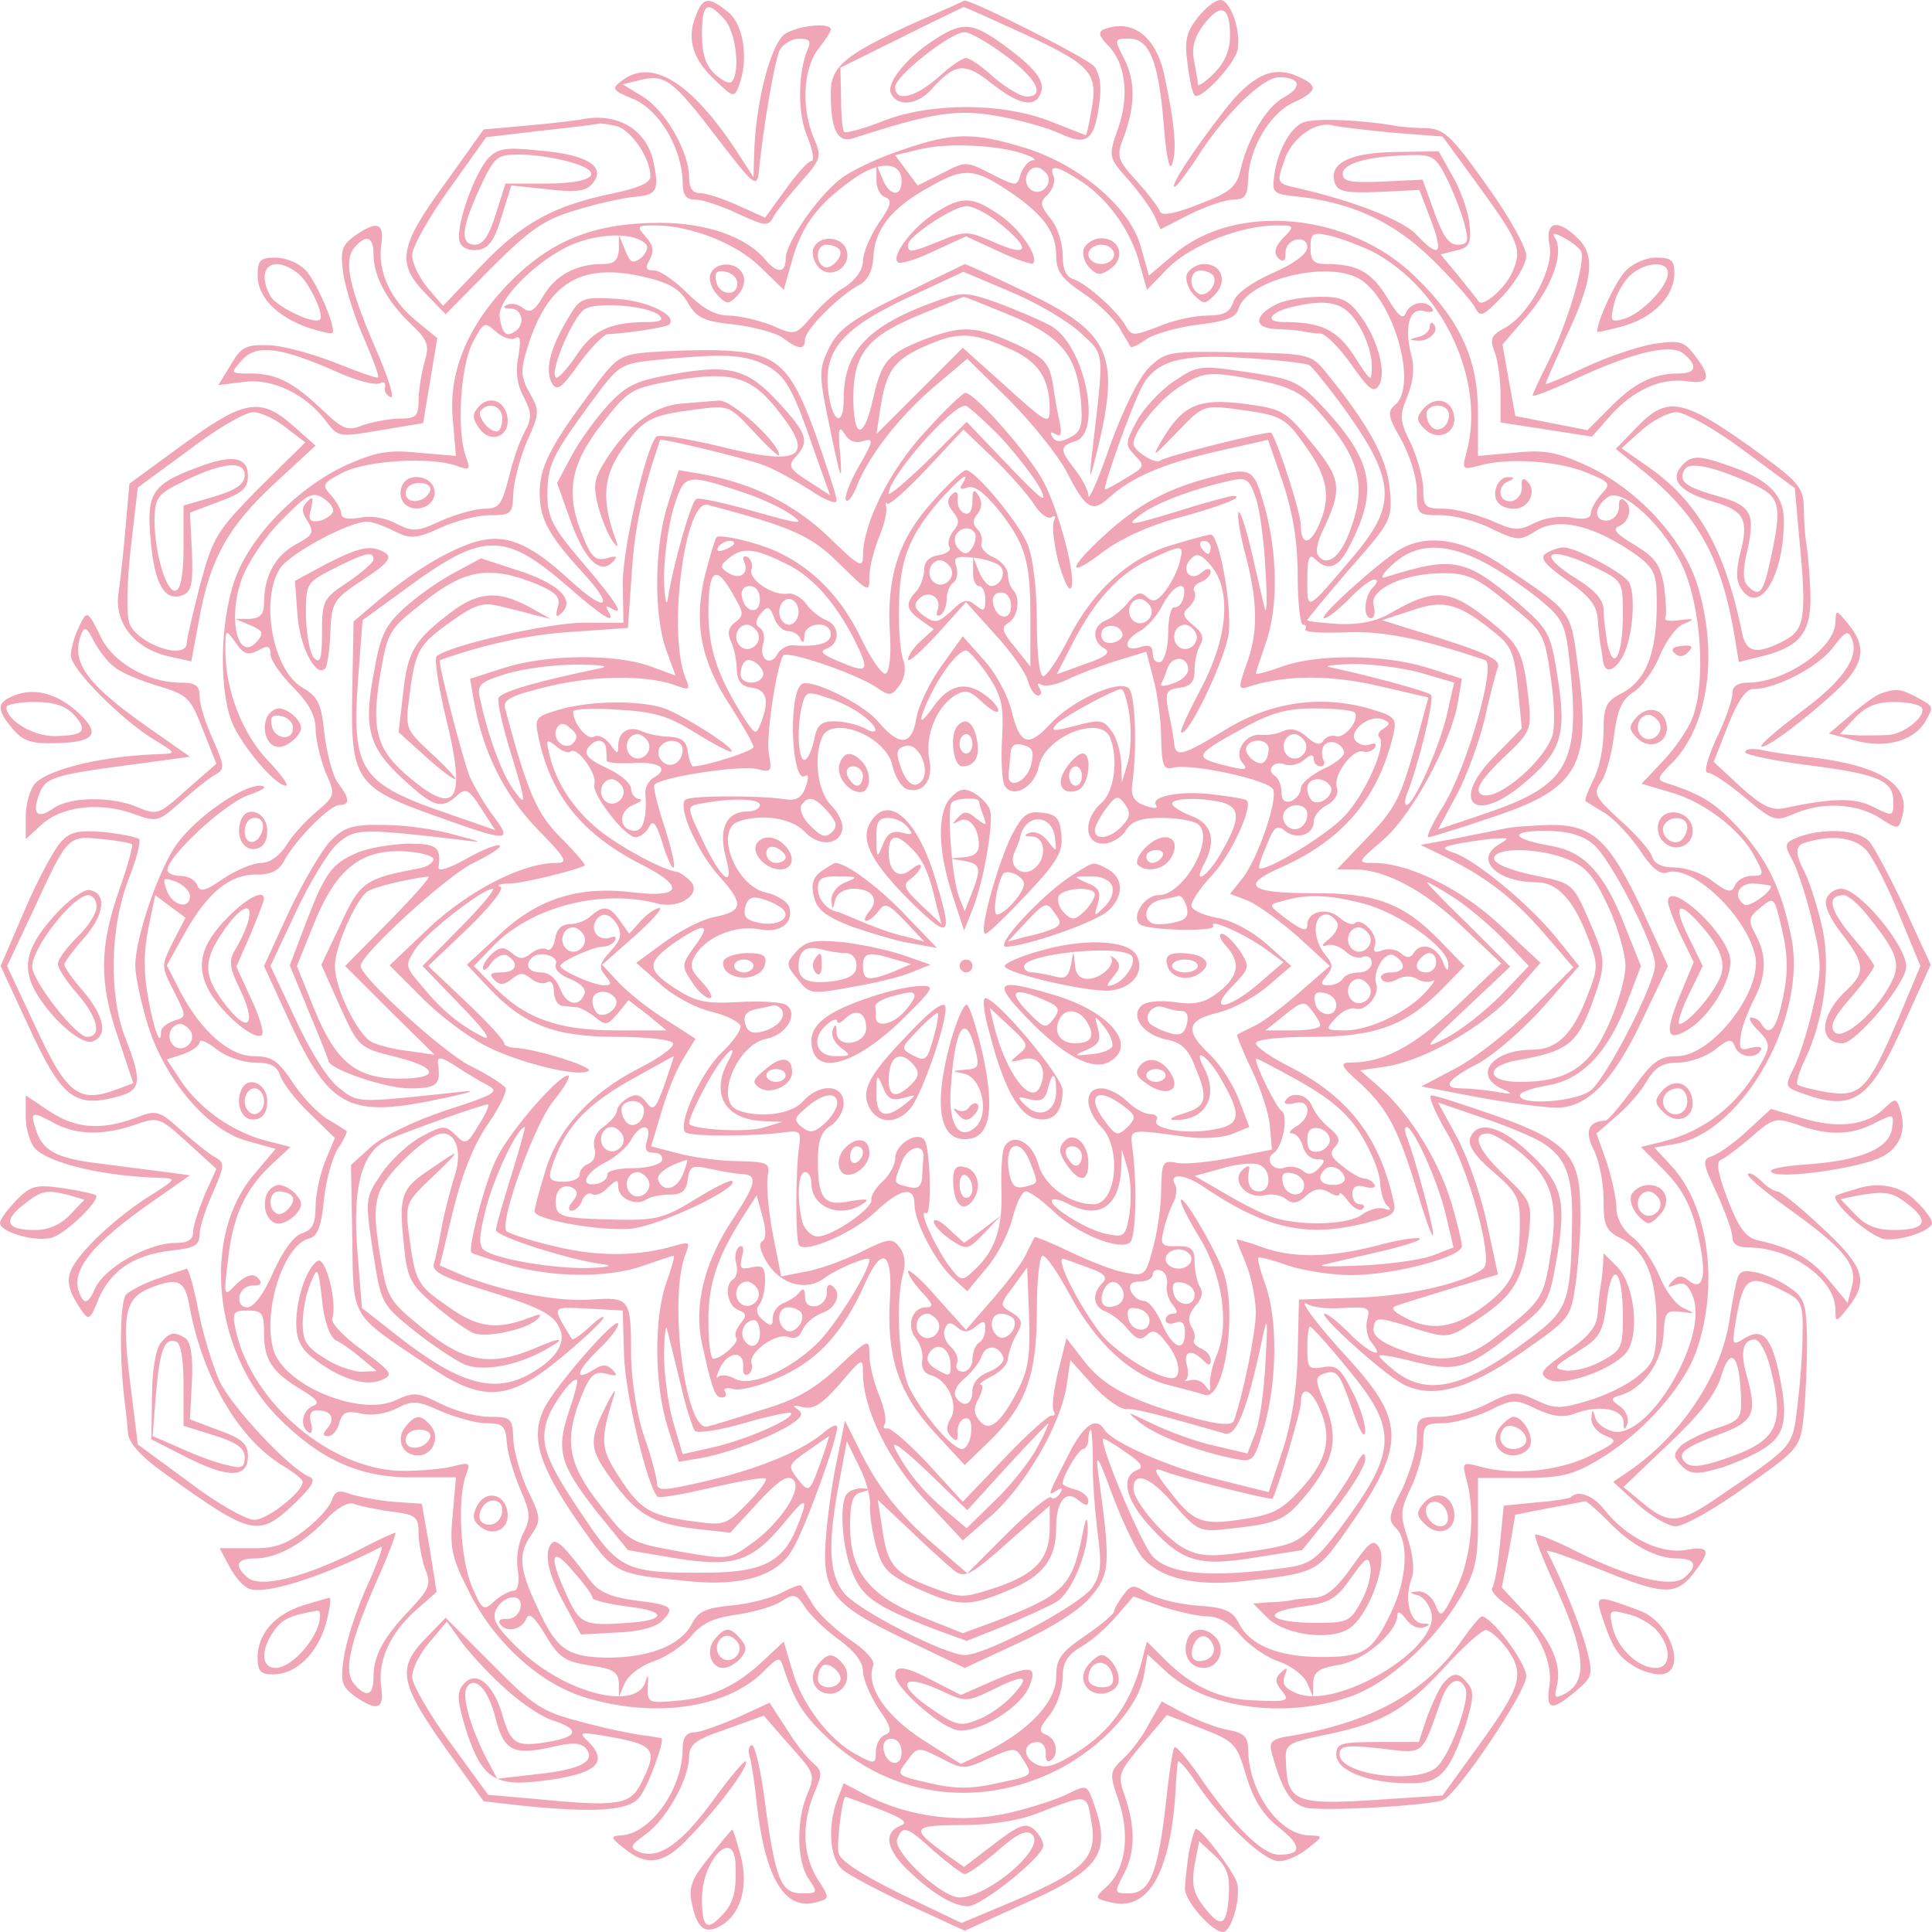 <?xml version="1.0" standalone="no"?>
<!DOCTYPE svg PUBLIC "-//W3C//DTD SVG 20010904//EN"
 "http://www.w3.org/TR/2001/REC-SVG-20010904/DTD/svg10.dtd">
<svg version="1.0" xmlns="http://www.w3.org/2000/svg"
 width="300pt" height="300pt" viewBox="0 0 300 300"
 preserveAspectRatio="xMidYMid meet">
<g transform="translate(0,300) scale(0.1,-0.1)"
fill="#f0a6b7" stroke="none">
<path d="M1080 2974 c-14 -35 -4 -67 31 -99 27 -26 29 -27 36 -9 16 41 8 95
-16 115 -31 25 -40 24 -51 -7z m45 -4 c18 -20 25 -83 11 -97 -3 -4 -15 2 -26
12 -14 13 -20 31 -20 62 0 48 8 53 35 23z"/>
<path d="M1412 2961 c-101 -47 -122 -65 -122 -105 0 -57 10 -78 34 -71 123 40
162 46 224 35 34 -6 78 -18 97 -27 43 -20 54 -12 62 46 4 27 1 46 -8 58 -11
13 -195 106 -202 102 -1 -1 -39 -18 -85 -38z m181 -15 c103 -48 113 -60 101
-121 -3 -19 -7 -35 -8 -35 0 0 -26 10 -56 22 -75 29 -185 29 -259 0 -30 -12
-57 -19 -60 -17 -3 3 -5 27 -5 53 l-1 47 95 47 c52 26 96 47 96 47 1 1 44 -19
97 -43z"/>
<path d="M1455 2941 c-45 -28 -78 -68 -72 -85 9 -22 41 -20 63 5 37 41 52 43
93 10 43 -34 68 -39 77 -16 8 19 -9 40 -60 77 -46 33 -61 34 -101 9z m106 -27
c49 -36 63 -64 33 -64 -9 0 -32 14 -51 30 -18 17 -38 30 -43 30 -5 0 -25 -13
-43 -30 -37 -32 -67 -39 -67 -15 0 17 86 85 108 85 8 0 36 -16 63 -36z"/>
<path d="M1860 2973 c-18 -23 -21 -36 -16 -72 3 -25 8 -47 11 -49 9 -9 64 50
67 72 5 30 -12 76 -27 76 -8 0 -23 -12 -35 -27z m50 -28 c0 -23 -8 -42 -25
-59 -14 -14 -25 -21 -25 -17 0 5 -3 22 -6 37 -4 21 1 37 16 57 26 33 40 27 40
-18z"/>
<path d="M1216 2945 c-22 -23 -43 -109 -45 -185 l-1 -35 -26 40 c-71 108 -132
145 -178 110 -17 -13 -16 -15 18 -29 40 -17 75 -77 76 -128 0 -21 5 -28 20
-28 11 0 41 -10 66 -22 44 -20 47 -20 56 -3 6 10 25 34 43 54 30 34 31 38 19
66 -20 46 -17 108 6 138 11 14 20 28 20 31 0 13 -59 5 -74 -9z m38 -22 c-15
-36 -16 -100 0 -136 8 -20 11 -37 6 -37 -5 0 -23 -20 -40 -44 l-32 -44 -42 19
c-22 10 -49 19 -58 19 -13 0 -18 8 -18 25 0 39 -37 104 -72 125 l-31 19 28 7
c38 9 50 0 120 -92 53 -69 60 -76 63 -54 7 73 25 177 33 193 6 9 19 17 30 17
16 0 19 -4 13 -17z"/>
<path d="M1713 2954 c-8 -4 -6 -11 7 -24 28 -28 34 -78 16 -130 -15 -43 -15
-44 15 -78 17 -19 35 -44 41 -56 l10 -22 45 23 c26 13 56 23 68 23 18 0 22 6
23 30 1 48 33 103 69 120 39 18 41 27 9 41 -39 18 -72 3 -116 -54 -48 -62 -84
-117 -76 -117 3 0 17 19 32 41 42 68 104 129 130 129 33 0 37 -15 8 -31 -27
-14 -57 -64 -68 -114 -6 -25 -16 -34 -64 -52 -38 -15 -58 -19 -61 -11 -2 6
-18 27 -36 47 -31 34 -32 38 -19 71 17 48 17 85 -1 120 -15 29 -15 30 8 30 32
0 46 -35 54 -133 4 -50 9 -74 13 -62 8 22 4 63 -12 138 -13 61 -50 89 -95 71z"/>
<path d="M900 2814 c-8 -1 -45 -6 -82 -9 l-67 -6 -60 -84 c-71 -97 -76 -124
-30 -171 l31 -32 71 72 c59 59 82 75 129 89 32 10 72 19 90 21 38 3 42 9 33
53 -10 52 -57 80 -115 67z m58 -10 c23 -7 52 -50 52 -78 0 -10 -19 -18 -57
-26 -92 -19 -141 -45 -205 -112 l-60 -63 -24 28 c-13 16 -24 38 -24 51 0 12
26 59 58 103 l57 80 85 10 c47 5 87 10 90 11 3 1 15 -1 28 -4z"/>
<path d="M757 2753 c-22 -26 -51 -109 -43 -129 3 -9 15 -14 28 -12 17 2 26 15
37 52 l15 48 57 -6 c44 -5 59 -3 69 9 22 26 -8 45 -81 51 -55 6 -66 4 -82 -13z
m126 -4 c59 -16 41 -34 -34 -34 l-64 0 -15 -47 c-10 -33 -20 -48 -32 -48 -24
0 -22 25 7 88 23 49 26 52 62 52 21 0 55 -5 76 -11z"/>
<path d="M2024 2810 c-21 -8 -42 -47 -46 -88 -3 -21 2 -24 35 -27 84 -9 149
-38 208 -95 31 -30 61 -64 68 -75 10 -19 12 -18 46 17 19 21 35 48 35 61 0 13
-28 63 -62 110 -54 76 -66 87 -93 88 -16 0 -37 2 -45 3 -54 10 -128 13 -146 6z
m138 -16 l78 -6 49 -67 c70 -96 75 -107 60 -142 -10 -25 -46 -57 -53 -47 -1 2
-15 19 -30 38 l-29 35 24 6 c20 4 24 11 21 39 -1 19 -13 52 -25 74 l-23 41
-67 -1 c-72 -1 -105 -18 -94 -49 5 -13 19 -15 69 -13 l62 3 18 -47 c20 -53 13
-60 -22 -23 -21 23 -96 52 -181 72 -37 8 -37 8 -25 43 11 35 49 63 76 55 8 -2
50 -7 92 -11z m87 -76 c11 -24 23 -55 26 -70 6 -23 4 -28 -12 -28 -13 0 -23
14 -36 51 l-18 50 -62 -3 c-50 -2 -62 0 -62 12 0 16 37 27 102 29 39 1 42 -1
62 -41z"/>
<path d="M1400 2767 c-36 -12 -79 -32 -95 -45 -37 -29 -85 -99 -85 -124 0 -22
-13 -23 -31 -2 -29 36 -92 58 -164 58 -98 0 -164 -25 -226 -85 -70 -68 -103
-144 -96 -219 l5 -58 -58 5 c-48 5 -67 1 -114 -20 -75 -35 -149 -111 -172
-179 -24 -70 -24 -181 0 -228 21 -40 65 -90 80 -90 5 0 -7 17 -27 38 -40 41
-67 110 -67 171 0 35 0 35 16 13 12 -18 19 -20 35 -12 15 9 19 7 19 -6 0 -9
16 -32 35 -51 24 -24 35 -44 35 -64 0 -16 7 -46 15 -67 16 -36 16 -37 -13 -62
-17 -14 -38 -37 -47 -52 -11 -17 -26 -28 -40 -28 -12 0 -38 -11 -58 -24 -28
-20 -37 -22 -41 -10 -3 8 -15 14 -26 14 -11 0 -20 4 -20 9 0 21 88 103 125
116 25 9 32 14 19 15 -29 0 -98 -48 -129 -90 -28 -38 -65 -146 -65 -190 0 -15
9 -57 20 -93 27 -85 93 -163 155 -179 l43 -12 -33 -39 c-81 -94 -65 -271 33
-374 67 -69 130 -98 213 -97 l67 0 -5 -57 c-5 -50 -2 -67 23 -116 38 -80 110
-146 180 -168 108 -34 222 -18 279 39 23 23 26 24 31 8 19 -57 32 -77 76 -117
93 -83 220 -102 336 -50 74 33 138 99 148 152 l6 34 27 -25 c61 -58 183 -76
286 -41 58 19 133 86 173 155 22 37 27 57 27 115 l0 70 70 0 c58 0 78 5 115
27 69 40 136 115 155 173 35 103 17 225 -41 286 l-25 27 34 6 c105 20 205 200
178 323 -15 74 -38 120 -82 168 -36 38 -55 51 -111 69 -16 5 -15 8 8 31 57 57
73 171 39 279 -23 71 -93 147 -171 183 -46 21 -66 25 -113 20 l-56 -5 0 67 c0
83 -27 143 -97 211 -102 100 -279 117 -375 35 l-39 -33 -12 43 c-16 62 -94
128 -179 155 -82 25 -112 25 -193 -3z m195 -8 c11 -4 15 -8 8 -8 -6 -1 -14
-10 -18 -21 -6 -20 -6 -20 -46 0 -39 20 -39 20 -76 1 l-38 -19 -18 24 -17 23
42 10 c44 10 127 5 163 -10z m-195 -40 c0 -26 -19 -24 -30 4 l-9 22 0 -23 c-1
-12 5 -25 13 -28 12 -4 10 -13 -10 -41 -13 -20 -24 -46 -24 -58 0 -14 -11 -29
-27 -40 -16 -9 -39 -30 -53 -47 -25 -29 -26 -29 -62 -13 -21 8 -51 15 -67 15
-20 0 -40 11 -64 35 -19 19 -42 35 -51 35 -13 0 -15 4 -7 17 7 13 5 23 -6 35
-15 17 -14 18 14 18 55 0 127 -28 164 -65 l36 -35 13 46 c15 53 39 86 92 124
42 31 78 30 78 -1z m174 -21 c46 -32 66 -59 66 -94 0 -25 8 -36 40 -58 22 -14
47 -38 57 -53 9 -16 18 -30 19 -32 2 -1 13 4 25 13 13 8 48 18 80 22 43 5 58
11 62 24 12 44 134 76 186 48 54 -29 94 -167 57 -197 -12 -10 -11 -18 10 -54
13 -24 24 -58 24 -79 0 -37 1 -38 37 -38 20 0 56 -9 79 -21 40 -19 44 -19 68
-4 32 21 81 12 141 -26 37 -24 45 -34 47 -61 4 -93 -12 -142 -53 -164 -25 -13
-29 -20 -29 -60 0 -25 -7 -59 -16 -75 -8 -17 -14 -32 -12 -33 2 -1 15 -10 31
-19 15 -10 39 -36 54 -58 16 -25 31 -38 41 -34 37 14 121 -63 137 -127 14 -54
-66 -158 -121 -158 -27 0 -38 -8 -68 -50 -20 -27 -39 -50 -43 -50 -27 -1 -33
-17 -18 -46 8 -16 15 -50 15 -76 0 -42 3 -49 29 -62 37 -19 54 -62 53 -134 0
-50 -4 -59 -29 -79 -15 -13 -50 -30 -77 -38 -43 -13 -52 -13 -81 1 -31 14 -36
14 -74 -5 -22 -12 -56 -21 -76 -21 -33 0 -35 -2 -35 -33 0 -19 -11 -54 -23
-80 -21 -40 -22 -48 -9 -60 20 -21 17 -80 -8 -131 -29 -61 -42 -69 -108 -69
-66 0 -111 18 -128 52 -10 20 -22 25 -66 28 -29 2 -63 11 -76 19 -22 14 -25
14 -38 -3 -7 -10 -14 -21 -14 -25 0 -4 -20 -21 -45 -38 -38 -26 -45 -36 -45
-64 0 -38 -41 -82 -106 -115 l-42 -20 -60 38 c-58 38 -88 83 -76 115 3 7 -12
24 -35 39 -22 15 -48 39 -58 54 -9 16 -18 29 -19 31 -1 2 -15 -3 -32 -12 -16
-8 -51 -17 -77 -19 -39 -4 -51 -9 -61 -29 -17 -33 -66 -52 -131 -52 -63 1 -79
13 -109 79 -28 59 -30 83 -8 113 14 21 14 26 -6 67 -12 25 -22 61 -23 80 -1
33 -3 35 -37 35 -20 0 -53 9 -75 20 -36 18 -42 19 -70 6 -56 -27 -177 24 -191
80 -16 61 17 161 56 171 13 3 19 18 23 60 3 30 13 66 22 80 9 13 15 26 13 27
-2 1 -15 10 -31 19 -15 10 -39 35 -53 57 -22 33 -32 40 -60 40 -38 0 -83 40
-115 102 l-20 39 29 52 c35 62 70 90 111 89 22 0 34 6 42 21 17 32 71 87 86
87 17 0 16 10 -2 34 -8 10 -17 44 -21 75 -5 49 -10 59 -34 73 -47 27 -67 139
-34 187 17 23 106 71 134 71 8 0 27 -7 43 -15 24 -12 32 -12 70 5 23 11 58 20
78 20 33 0 35 2 36 34 1 18 10 54 21 80 20 44 20 48 5 75 -14 24 -15 35 -5 68
31 103 82 135 178 114 44 -10 59 -19 72 -41 14 -24 25 -29 73 -34 31 -4 65
-13 75 -21 24 -18 34 -19 34 -2 0 15 54 69 85 85 12 6 20 22 21 41 2 45 27 77
86 110 56 32 71 31 132 -11z m52 31 c10 -17 -13 -36 -27 -22 -12 12 -4 33 11
33 5 0 12 -5 16 -11z m55 -12 c41 -28 76 -77 89 -128 l11 -39 34 35 c36 35
112 65 168 65 26 0 27 -1 13 -16 -18 -17 -20 -30 -7 -38 5 -3 8 2 7 11 0 10 7
19 17 21 10 2 17 -3 17 -12 0 -10 -21 -26 -54 -40 -33 -15 -57 -32 -61 -45 -5
-16 -15 -21 -40 -21 -19 0 -53 -7 -76 -17 -39 -15 -42 -15 -51 1 -13 23 -60
65 -80 72 -13 4 -18 16 -18 39 0 18 -8 43 -19 56 -16 20 -17 25 -4 37 8 8 12
21 9 28 -8 20 6 17 45 -9z m-678 -96 c4 -4 1 -14 -7 -21 -13 -10 -17 -9 -25
11 l-10 24 0 -22 c-1 -17 -7 -23 -25 -23 -41 0 -73 -17 -92 -49 -13 -23 -21
-28 -31 -20 -7 6 -18 9 -25 6 -8 -4 -7 -6 5 -6 19 -1 23 -26 6 -36 -13 -9 -19
-3 -23 22 -6 29 70 101 125 118 43 14 86 12 102 -4z m1127 -11 c110 -57 178
-201 147 -313 -7 -26 -6 -27 20 -20 45 13 125 7 167 -11 37 -15 38 -17 22 -34
-9 -10 -16 -24 -16 -30 0 -7 -11 -9 -29 -6 -17 4 -42 0 -58 -8 -25 -13 -33
-12 -68 4 -22 9 -55 18 -72 18 -30 0 -33 3 -33 30 0 17 -9 49 -19 71 -18 36
-18 43 -6 73 9 21 12 44 7 62 -12 46 -4 77 19 71 10 -3 17 -1 13 4 -9 14 -34
10 -41 -7 -4 -11 -12 -5 -29 24 -24 39 -46 52 -94 52 -20 0 -25 5 -25 25 0 23
3 25 30 19 17 -4 46 -15 65 -24z m-1330 -135 c8 5 9 -3 5 -28 -5 -23 -2 -45 8
-63 13 -25 13 -33 2 -54 -8 -14 -19 -46 -25 -72 -11 -42 -15 -48 -38 -48 -15
0 -45 -9 -68 -19 -36 -17 -43 -17 -69 -4 -16 9 -40 13 -56 9 -19 -3 -29 -1
-29 6 0 6 -7 19 -16 29 -15 16 -13 19 18 35 36 19 136 25 176 11 22 -8 23 -7
15 15 -14 40 -8 140 11 176 17 32 18 33 36 17 10 -9 24 -14 30 -10z m-283
-270 c-2 -5 -12 -12 -22 -14 -14 -2 -17 2 -12 19 4 18 3 20 -6 11 -9 -9 -9
-16 1 -31 10 -17 8 -21 -18 -35 -32 -17 -50 -49 -50 -91 0 -18 -6 -24 -22 -25
l-23 0 24 -10 c19 -8 21 -12 11 -24 -30 -36 -47 32 -25 95 9 25 36 66 62 92
39 40 48 45 64 35 11 -7 18 -16 16 -22z m2096 -85 c29 -64 36 -180 15 -235 -6
-16 -26 -46 -45 -66 l-34 -36 44 -13 c52 -14 111 -59 132 -101 15 -27 14 -29
-5 -29 -11 0 -23 -7 -26 -15 -5 -12 -11 -11 -35 7 -15 12 -42 21 -59 21 -20 0
-32 6 -35 18 -4 10 -26 35 -50 56 -38 35 -41 41 -30 57 8 10 17 42 21 72 5 41
12 57 30 69 14 9 32 34 41 56 9 22 25 45 37 50 19 8 18 9 -6 6 -15 -2 -25 -1
-22 4 2 4 1 26 -2 49 -6 33 -13 44 -46 64 -29 17 -35 25 -24 29 17 7 22 32 7
41 -5 3 -8 -2 -7 -11 0 -10 -7 -19 -16 -21 -11 -2 -18 3 -18 12 0 8 8 19 18
25 23 13 87 -47 115 -109z m-2318 -511 c0 -22 -27 -16 -36 8 -7 20 -6 21 14
14 12 -5 22 -15 22 -22z m2455 15 c0 -10 -34 -33 -41 -29 -20 13 -9 35 16 33
14 -1 25 -3 25 -4z m-2481 -86 c-19 -38 -19 -38 1 -77 20 -40 20 -40 0 -46
-11 -4 -20 -11 -20 -17 0 -26 -11 2 -20 53 -7 38 -7 70 0 106 l11 53 24 -18
23 -17 -19 -37z m2500 -85 c-10 -51 -21 -64 -34 -43 -3 6 -10 10 -16 10 -5 0
0 -9 11 -20 17 -17 19 -24 9 -43 -36 -70 -90 -114 -162 -131 l-29 -7 32 -32
c35 -35 49 -63 60 -121 10 -50 3 -71 -17 -55 -11 9 -17 9 -26 0 -9 -10 -8 -11
5 -6 13 5 20 0 27 -19 24 -63 -68 -219 -123 -209 -14 3 -27 13 -29 22 -4 14
-5 13 -6 -2 0 -10 9 -21 21 -26 21 -8 20 -10 -22 -31 -47 -24 -121 -32 -173
-17 -26 7 -27 6 -20 -20 15 -53 7 -126 -17 -173 -21 -42 -23 -43 -31 -22 -5
12 -16 21 -26 21 -15 -1 -16 -2 -2 -6 9 -2 19 -15 22 -29 10 -55 -145 -148
-208 -124 -20 8 -25 15 -20 28 5 13 4 14 -6 5 -10 -10 -9 -15 1 -28 14 -17 10
-18 -50 -15 -48 3 -89 22 -127 59 l-32 32 -10 -38 c-17 -59 -47 -101 -97 -133
-37 -23 -51 -27 -66 -19 -21 11 -19 34 3 34 8 0 13 -8 13 -17 -1 -10 2 -15 7
-12 14 8 10 34 -6 40 -13 5 -12 10 5 31 11 14 20 40 20 57 0 24 7 36 29 49 16
9 41 31 55 48 l26 30 45 -16 c25 -8 57 -15 71 -15 16 0 35 -11 50 -29 14 -16
41 -35 60 -41 20 -7 39 -22 44 -34 l9 -21 0 22 c1 17 9 23 41 28 39 7 90 51
90 78 0 6 6 3 13 -7 8 -11 20 -16 28 -13 11 4 10 6 -2 6 -20 1 -29 39 -17 70
5 13 2 37 -6 62 -12 36 -12 44 5 79 10 21 19 53 19 70 0 27 3 30 30 30 17 0
49 9 71 19 38 19 42 19 75 3 26 -12 42 -14 62 -6 37 13 72 6 73 -14 0 -13 2
-14 6 -3 3 8 -2 20 -11 27 -16 11 -16 13 2 18 34 11 62 51 65 92 2 37 4 40 27
37 23 -3 23 -3 4 6 -12 5 -28 27 -37 49 -9 22 -27 49 -41 60 -16 12 -26 30
-26 46 0 14 -7 46 -15 71 l-16 45 30 26 c17 14 39 39 48 55 13 22 25 29 49 29
17 0 43 9 57 20 21 17 26 18 31 5 6 -17 32 -20 40 -6 4 5 -3 7 -15 4 -17 -5
-19 -2 -16 18 1 13 11 38 20 56 20 38 21 69 3 102 -12 22 -11 27 8 42 21 17
21 17 33 -34 9 -39 10 -66 2 -104z m-2473 -54 c10 -17 -13 -36 -27 -22 -12 12
-4 33 11 33 5 0 12 -5 16 -11z m100 -49 c24 0 34 -5 39 -20 4 -12 24 -38 46
-59 l39 -38 -15 -36 c-8 -20 -15 -52 -15 -71 0 -26 -5 -36 -21 -41 -13 -4 -30
-28 -45 -61 -14 -33 -30 -54 -40 -54 -9 0 -14 7 -12 18 2 9 11 16 21 16 9 -1
14 2 11 7 -8 14 -21 11 -40 -8 -16 -17 -17 -15 -10 40 7 68 27 111 68 149 l29
27 -39 10 c-52 14 -101 49 -130 91 l-23 35 25 8 c14 5 26 13 26 19 0 5 12 0
26 -11 15 -12 41 -21 60 -21z m14 -421 c0 -41 13 -60 58 -87 25 -15 29 -21 18
-25 -17 -7 -21 -32 -7 -41 5 -4 7 3 4 14 -4 13 0 20 9 20 22 0 29 -12 17 -27
-9 -10 -8 -13 1 -13 6 0 14 9 17 21 5 16 11 19 34 14 16 -4 39 0 55 8 25 13
32 12 68 -4 23 -10 55 -19 71 -19 26 0 30 -4 32 -30 1 -17 11 -49 21 -73 16
-36 16 -45 5 -67 -8 -14 -12 -40 -9 -57 3 -20 0 -33 -6 -33 -6 0 -20 -7 -30
-16 -17 -16 -19 -15 -35 22 -18 42 -23 135 -10 172 8 21 7 22 -20 15 -15 -4
-50 -7 -78 -7 -111 1 -235 106 -259 219 -6 27 -4 30 19 30 22 0 25 -4 25 -36z
m894 -476 c23 -17 36 -34 36 -48 0 -12 11 -38 24 -58 20 -28 22 -37 10 -41 -8
-3 -14 -15 -14 -26 0 -19 -2 -20 -29 -5 -42 21 -87 80 -101 132 l-13 44 -31
-29 c-42 -40 -83 -59 -136 -63 -44 -4 -45 -3 -44 24 1 15 0 19 -3 8 -11 -50
-127 -21 -199 50 -35 34 -41 46 -33 61 13 23 42 24 37 1 -2 -10 -11 -17 -21
-17 -9 1 -14 -2 -11 -7 9 -15 34 -10 41 7 4 11 12 5 30 -25 20 -34 30 -41 68
-47 37 -5 45 -10 46 -28 l0 -21 9 21 c5 12 24 27 44 34 19 6 46 24 59 39 17
21 36 29 72 34 27 4 58 13 69 21 19 12 23 11 37 -11 9 -13 33 -36 53 -50z m96
-174 c0 -24 -23 -21 -28 4 -2 10 3 17 12 17 10 0 16 -9 16 -21z m136 -9 c39
17 41 17 52 -1 17 -27 17 -26 -40 -38 -39 -9 -65 -9 -104 0 -52 12 -53 12 -36
34 17 23 17 23 53 5 34 -18 37 -18 75 0z"/>
<path d="M1263 2614 c-3 -8 1 -22 9 -30 19 -19 52 3 42 29 -8 21 -43 22 -51 1z
m40 -1 c9 -9 -13 -34 -24 -27 -14 8 -11 34 4 34 8 0 17 -3 20 -7z"/>
<path d="M1103 2574 c-3 -8 2 -23 11 -32 14 -15 18 -15 31 -1 9 9 13 23 9 32
-8 21 -43 22 -51 1z m42 -14 c0 -22 -29 -18 -33 3 -3 14 1 18 15 15 10 -2 18
-10 18 -18z"/>
<path d="M1453 2670 c-34 -21 -70 -67 -59 -77 3 -4 29 4 56 17 l50 23 50 -23
c27 -13 52 -21 54 -19 10 10 -21 55 -53 76 -41 28 -57 29 -98 3z m93 -12 c57
-44 54 -60 -5 -33 -37 16 -43 17 -81 1 -47 -19 -50 -19 -50 -6 0 13 71 60 91
60 9 0 29 -10 45 -22z"/>
<path d="M1400 2542 c-79 -39 -98 -53 -113 -83 -16 -34 -16 -40 3 -130 15 -72
18 -81 15 -39 -4 42 -3 51 6 37 7 -12 17 -16 29 -12 17 5 17 1 -7 -40 -14 -25
-23 -49 -19 -52 3 -3 10 6 16 21 18 47 66 109 120 155 l52 44 65 -64 c35 -35
75 -85 89 -111 30 -59 40 -65 67 -40 35 31 80 51 166 71 l80 18 23 -66 c15
-46 23 -90 23 -143 0 -43 4 -78 8 -78 5 0 6 -3 4 -7 -3 -5 24 -6 59 -5 58 3
116 -8 220 -43 18 -6 -28 -166 -64 -225 -17 -27 -28 -50 -24 -50 4 0 49 14 99
31 134 44 155 81 133 235 -11 87 -9 83 -114 154 -62 43 -119 52 -162 27 -32
-19 -130 -107 -118 -107 6 0 23 14 39 30 16 17 33 30 39 30 6 0 5 -5 -2 -12
-14 -14 -16 -48 -3 -48 5 0 7 9 4 20 -7 25 47 50 109 50 36 0 52 -7 99 -46 56
-45 57 -47 67 -116 6 -40 7 -79 2 -92 -18 -46 -94 -106 -112 -88 -7 7 3 23 35
54 44 41 45 45 41 88 -9 80 -13 88 -66 130 -57 45 -81 47 -147 9 -23 -14 -49
-19 -82 -18 -27 2 -49 4 -49 6 0 2 30 38 66 80 66 75 66 76 62 125 -5 47 -33
99 -100 181 -22 27 -26 28 -135 30 -109 2 -113 1 -139 -24 -16 -16 -40 -65
-60 -120 -18 -52 -33 -87 -34 -79 0 8 -9 26 -20 40 -25 32 -25 37 0 45 43 14
13 153 -40 180 -15 8 -50 23 -79 34 -47 17 -57 18 -90 6 -112 -39 -151 -79
-151 -155 0 -42 -16 -38 -23 6 -11 69 19 105 134 157 l75 35 73 -31 c41 -17
90 -46 109 -64 38 -36 37 -22 17 -193 -4 -39 -3 -37 10 15 34 144 19 178 -109
240 -52 25 -96 45 -98 45 -1 -1 -46 -22 -98 -48z m165 -30 c81 -33 106 -62
113 -130 4 -43 1 -52 -16 -61 -15 -8 -23 -8 -28 1 -4 7 -3 8 5 4 8 -5 10 -1 7
16 -3 12 -8 40 -11 61 -6 34 -12 41 -58 63 -62 28 -82 29 -139 8 -59 -23 -69
-34 -82 -92 -15 -67 -31 -65 -31 3 1 68 23 94 110 129 33 13 60 25 61 25 1 1
32 -12 69 -27z m-1 -52 c48 -20 66 -47 66 -96 0 -24 -5 -21 -67 35 l-68 61
-67 -67 -67 -67 6 40 c9 57 20 74 66 95 53 24 75 24 131 -1z m469 -27 c4 -2
25 -28 46 -56 88 -120 92 -158 25 -238 -77 -91 -74 -89 -74 -39 0 34 3 41 12
32 20 -20 37 -14 54 21 44 85 36 130 -37 210 -42 45 -48 48 -121 59 -75 11
-78 11 -115 -14 -21 -14 -47 -42 -58 -62 -18 -34 -18 -37 -3 -53 16 -16 16
-18 -13 -35 -16 -10 -31 -18 -33 -18 -5 0 41 129 57 159 21 41 61 52 162 45
49 -3 93 -8 98 -11z m-77 -24 c45 -9 65 -19 87 -43 70 -77 81 -121 51 -196
-15 -38 -36 -51 -48 -31 -3 5 0 21 8 37 31 65 29 80 -17 136 -41 51 -46 53
-105 61 -71 9 -95 -2 -127 -55 -17 -30 -16 -29 22 10 40 42 42 43 90 37 74
-10 78 -12 111 -59 34 -47 39 -79 20 -121 -14 -32 -28 -32 -28 -1 0 19 -35
128 -46 144 -2 4 -166 -37 -172 -43 -7 -7 -42 15 -42 26 0 19 42 71 74 90 36
22 44 23 122 8z m359 -288 c28 -16 65 -42 83 -58 29 -25 34 -35 40 -98 16
-151 -4 -185 -131 -228 l-74 -25 28 52 c16 29 35 82 44 118 8 37 18 74 21 82
4 11 -15 21 -87 44 l-93 29 46 15 c50 18 74 11 131 -36 24 -19 29 -33 34 -85
l6 -62 -43 -44 c-68 -69 -32 -106 43 -44 61 50 70 77 56 165 -11 72 -14 76
-63 119 -81 68 -99 72 -204 39 -10 -4 -6 5 11 20 38 35 87 34 152 -3z"/>
<path d="M881 2504 c-27 -45 -35 -79 -24 -99 8 -13 15 -8 42 30 18 25 38 45
44 46 36 2 92 11 96 15 14 14 -33 37 -82 40 -54 3 -56 2 -76 -32z m143 6 c7
-7 1 -10 -16 -10 -60 0 -87 -12 -113 -52 -15 -22 -29 -37 -32 -34 -10 9 27 95
45 106 19 12 101 5 116 -10z"/>
<path d="M1983 2528 c-37 -18 -37 -38 0 -39 18 -1 37 -2 42 -4 6 -1 17 -3 26
-3 8 -1 30 -23 48 -49 28 -40 35 -44 43 -30 11 21 -4 75 -33 111 -16 21 -29
26 -62 25 -23 0 -52 -5 -64 -11z m126 -32 c12 -18 21 -46 21 -62 0 -29 0 -29
-27 13 -27 41 -51 53 -111 53 -29 0 -20 15 13 23 58 14 83 8 104 -27z"/>
<path d="M1007 2453 c-45 -4 -50 -7 -93 -66 -60 -81 -76 -113 -76 -152 0 -41
14 -66 65 -122 53 -57 40 -67 -18 -14 -66 61 -104 75 -155 57 -42 -15 -91 -45
-148 -93 l-33 -28 -2 -107 c-3 -139 5 -151 129 -195 114 -41 121 -41 90 0 -13
17 -30 46 -37 62 -11 28 -50 179 -46 180 71 25 140 40 207 44 l85 6 6 85 c4
68 16 125 44 207 1 3 131 -28 160 -39 17 -6 49 -24 73 -39 23 -16 42 -23 41
-16 0 7 -15 52 -32 101 -40 111 -61 129 -150 132 -34 1 -84 -1 -110 -3z m178
-18 c35 -17 45 -35 80 -137 l24 -67 -34 22 c-30 19 -32 24 -19 38 21 24 18 35
-27 84 -48 52 -75 60 -164 44 -57 -10 -72 -17 -101 -48 -18 -20 -44 -55 -56
-78 l-23 -43 20 -56 c22 -62 46 -87 66 -67 9 9 7 11 -9 6 -17 -4 -24 2 -36 32
-29 68 -21 113 28 176 43 55 45 56 118 69 87 14 117 5 161 -54 52 -67 28 -80
-96 -49 -50 12 -94 19 -98 15 -17 -20 -52 -174 -52 -228 l1 -61 -62 0 c-54 0
-208 -35 -228 -52 -4 -4 3 -48 15 -98 31 -126 16 -151 -54 -93 -54 44 -63 75
-49 160 12 70 13 72 69 116 63 50 101 56 172 28 33 -14 40 -21 35 -37 -4 -15
-2 -17 7 -8 20 20 -6 45 -68 65 l-58 19 -41 -22 c-23 -12 -57 -36 -77 -54 -30
-27 -38 -42 -48 -99 -17 -88 -9 -118 44 -167 49 -45 60 -48 84 -27 14 13 19
11 38 -19 l22 -34 -69 24 c-141 48 -154 67 -144 210 l7 92 66 48 c122 90 154
90 253 4 55 -48 76 -61 62 -37 -4 7 -3 8 4 4 24 -15 11 7 -43 70 -47 55 -55
71 -55 105 0 47 7 61 67 143 44 60 46 61 101 67 103 10 134 9 167 -6z"/>
<path d="M1055 2373 c-43 -5 -82 -35 -116 -90 -17 -27 -18 -38 -10 -70 6 -21
16 -45 22 -53 9 -12 10 -11 4 5 -21 59 -18 95 10 136 34 49 45 54 114 63 53 7
53 7 92 -35 21 -23 39 -39 39 -36 0 19 -74 87 -94 85 -11 -1 -39 -3 -61 -5z"/>
<path d="M704 2052 c-60 -45 -71 -62 -78 -128 l-7 -61 41 -37 c22 -20 43 -36
47 -36 3 0 -13 18 -36 39 -42 39 -42 39 -35 92 9 70 14 78 66 115 35 25 48 29
73 23 17 -4 41 -10 55 -14 l25 -6 -25 14 c-52 30 -83 30 -126 -1z"/>
<path d="M1437 2330 c-55 -59 -97 -143 -97 -193 0 -20 -6 -17 -53 29 -53 51
-119 84 -198 98 l-35 6 -17 -53 c-21 -66 -22 -170 -3 -225 l15 -41 -41 15
c-55 19 -159 18 -225 -3 l-53 -17 6 -35 c14 -79 47 -145 98 -198 46 -47 49
-53 29 -53 -52 0 -135 -43 -196 -100 l-62 -59 49 -49 c26 -27 71 -61 100 -76
53 -27 144 -49 160 -39 9 6 -83 35 -116 36 -9 1 -16 4 -15 7 1 3 -25 32 -58
63 l-60 57 62 59 c35 34 57 62 50 64 -7 2 -1 5 13 5 21 0 106 21 118 28 2 1
-15 21 -37 43 -38 38 -52 71 -87 202 -3 13 12 20 71 34 74 17 154 17 199 -1
16 -6 18 -4 11 12 -29 68 -2 280 34 270 133 -35 161 -48 205 -92 45 -44 46
-45 46 -19 0 14 7 41 15 61 8 19 13 40 11 47 -1 6 -1 9 1 5 3 -4 30 20 62 54
l57 61 46 -44 c25 -24 53 -56 63 -71 9 -15 22 -25 28 -21 5 3 7 1 4 -5 -4 -5
-1 -34 6 -63 8 -29 17 -48 20 -42 9 14 -17 115 -42 164 -21 41 -107 139 -122
139 -4 0 -32 -27 -62 -60z m115 -7 c25 -27 53 -63 63 -81 13 -27 3 -19 -49 35
l-65 68 -60 -60 c-34 -33 -61 -56 -61 -51 0 25 97 136 119 136 4 0 27 -21 53
-47z m-391 -90 c26 -9 57 -24 70 -34 19 -14 10 -13 -60 7 -46 13 -86 22 -90
19 -8 -4 -37 -107 -44 -155 -2 -14 -5 0 -6 31 0 30 6 79 14 107 18 58 17 58
116 25z m-226 -270 c-101 -21 -157 -37 -161 -47 -2 -6 7 -47 21 -91 22 -72 22
-78 5 -55 -19 24 -41 83 -54 142 -6 25 -3 28 41 42 27 8 75 14 108 14 33 0 51
-2 40 -5z m-220 -403 l-59 -60 59 -61 c37 -38 50 -56 35 -49 -36 18 -65 42
-95 79 -26 30 -26 32 -11 56 17 26 104 94 121 95 5 0 -17 -27 -50 -60z"/>
<path d="M1447 2220 c-52 -58 -71 -117 -65 -206 2 -32 -1 -58 -7 -60 -5 -2
-23 23 -39 57 -36 74 -93 125 -164 145 -29 9 -56 13 -59 10 -3 -3 -11 -31 -19
-62 -17 -74 -5 -133 42 -203 18 -29 34 -56 34 -61 0 -6 -74 -30 -94 -30 -2 0
-6 10 -8 23 -2 16 -10 22 -28 23 -14 0 -33 4 -42 8 -21 10 -38 0 -38 -22 0
-14 -2 -13 -13 3 -8 10 -19 15 -25 11 -10 -6 -32 21 -32 39 0 4 31 6 69 3 56
-3 78 -9 121 -36 29 -18 54 -31 56 -29 5 5 -61 48 -99 65 -35 15 -118 15 -169
0 -37 -11 -38 -13 -32 -42 19 -92 69 -153 165 -201 62 -32 56 -49 -15 -41 -85
11 -149 -8 -209 -64 l-52 -48 35 -37 c53 -56 101 -75 197 -75 45 0 85 -4 88
-10 3 -5 -21 -23 -53 -39 -75 -38 -127 -95 -146 -162 -9 -29 -16 -56 -16 -60
0 -13 101 -31 149 -27 44 4 169 63 158 74 -2 3 -28 -10 -57 -28 -47 -29 -61
-33 -119 -32 -88 2 -97 4 -98 25 -2 21 12 33 27 24 8 -5 7 -11 -1 -21 -7 -8
-7 -14 -1 -14 5 0 13 7 16 16 3 8 10 13 15 10 5 -4 17 1 25 10 14 13 16 13 16
1 0 -18 27 -30 43 -20 7 5 23 8 37 8 19 0 26 6 28 24 3 21 7 22 35 16 18 -4
40 -8 50 -8 24 -2 21 -15 -13 -67 -46 -68 -63 -136 -50 -196 16 -72 20 -84 31
-84 6 0 8 4 5 9 -4 5 3 7 13 4 11 -3 45 6 75 20 58 27 96 69 130 146 26 57 42
47 38 -23 -6 -91 13 -149 68 -209 l48 -52 36 35 c58 55 76 103 76 203 0 48 4
87 9 87 6 0 24 -27 42 -60 40 -75 94 -125 151 -140 24 -6 50 -13 59 -16 31 -9
51 132 28 193 -15 39 -60 115 -65 110 -3 -2 10 -28 27 -56 37 -59 49 -137 28
-186 -7 -16 -11 -37 -10 -45 1 -12 0 -12 -7 -2 -5 7 -15 11 -23 9 -8 -2 -11
-2 -8 0 4 2 5 13 2 23 -6 22 7 26 25 8 9 -9 12 -9 12 0 0 7 -7 15 -15 18 -8 4
-13 9 -11 13 3 4 1 13 -4 21 -6 10 -4 20 6 32 10 10 13 22 7 30 -4 7 -8 24 -8
38 0 21 -5 25 -27 25 -24 -1 -27 2 -21 25 3 14 10 33 15 43 5 9 6 22 3 27 -11
18 12 18 41 -1 100 -68 164 -82 259 -57 41 11 44 14 38 37 -23 99 -71 159
-163 206 -28 14 -50 30 -50 35 0 6 37 10 87 10 100 0 147 18 203 75 l34 35
-35 36 c-58 61 -102 78 -201 77 -98 0 -113 12 -49 40 97 43 152 109 175 208 5
24 2 27 -39 39 -75 21 -152 10 -222 -33 -69 -42 -78 -44 -80 -19 -1 9 -5 31
-9 49 -5 28 -3 32 17 35 18 2 24 9 24 28 0 14 4 31 9 39 6 10 3 19 -11 30 -17
14 -18 19 -6 29 7 7 11 17 8 23 -4 5 1 12 9 15 9 3 16 11 16 16 0 6 -6 6 -14
-1 -18 -16 -34 5 -16 22 9 9 16 6 31 -12 32 -39 25 -113 -16 -190 -19 -36 -33
-66 -31 -68 10 -10 69 114 74 154 5 44 -15 153 -28 153 -3 0 -30 -7 -59 -16
-67 -19 -124 -71 -162 -146 -16 -32 -34 -58 -39 -58 -6 0 -10 36 -10 85 0 51
-6 99 -14 119 -14 35 -82 116 -96 116 -5 0 -28 -22 -53 -50z m47 28 c-5 -7 -2
-9 8 -5 11 4 26 -8 47 -33 43 -54 51 -80 51 -168 l0 -77 -24 30 c-20 24 -22
31 -10 38 15 9 19 39 7 51 -4 4 -8 15 -8 24 0 9 -10 21 -23 27 -12 5 -20 15
-18 21 2 6 0 16 -6 22 -8 8 -8 15 0 24 7 9 7 19 2 28 -8 12 -10 10 -10 -8 0
-15 -5 -22 -12 -19 -7 2 -12 12 -11 22 1 12 -2 14 -10 6 -7 -7 -6 -15 3 -26
10 -12 10 -18 0 -30 -6 -8 -9 -18 -6 -24 4 -5 -4 -11 -16 -13 -15 -2 -23 -10
-23 -23 0 -11 -6 -26 -12 -33 -18 -19 -16 -29 7 -45 l20 -14 -20 -18 c-11 -10
-20 -23 -20 -29 0 -6 20 12 45 39 l45 50 45 -50 c25 -27 48 -60 51 -72 4 -13
10 -23 16 -23 5 0 6 5 2 12 -4 6 -3 8 3 5 6 -4 24 0 41 8 16 8 50 21 76 29
l46 14 11 -42 c6 -22 12 -64 12 -92 1 -44 4 -50 19 -46 28 7 149 -19 155 -34
7 -18 -24 -107 -47 -137 l-20 -25 29 -11 c15 -7 50 -32 77 -56 l49 -45 -45
-39 c-25 -22 -56 -46 -70 -53 -14 -7 -27 -13 -29 -15 -1 -1 9 -26 23 -55 14
-29 27 -69 28 -88 l3 -35 -60 -12 c-33 -7 -72 -11 -86 -9 -24 5 -25 2 -26 -42
0 -26 -6 -67 -13 -91 -11 -42 -13 -43 -43 -37 -18 3 -56 18 -85 32 -29 14 -54
24 -55 23 -2 -2 -8 -15 -15 -29 -7 -14 -31 -45 -53 -70 l-39 -45 -45 50 c-24
28 -45 46 -45 41 0 -6 10 -20 22 -33 17 -18 18 -23 6 -23 -22 0 -31 -29 -16
-48 7 -8 12 -24 10 -34 -2 -12 3 -21 15 -24 25 -7 42 -46 29 -67 -7 -12 -7
-20 1 -28 8 -8 11 -7 10 6 -1 10 4 20 10 22 9 3 12 -4 11 -21 -1 -14 -8 -26
-14 -26 -15 0 -59 51 -81 93 -17 33 -23 134 -11 178 5 16 3 32 -5 42 -11 15
-16 15 -62 -8 -27 -13 -66 -27 -86 -30 l-36 -7 -13 66 c-7 36 -10 76 -8 89 4
21 1 23 -46 24 -28 0 -70 6 -93 12 l-42 11 16 53 c8 28 23 66 34 83 l19 31
-48 31 c-26 16 -58 42 -72 57 l-25 27 50 44 c27 24 45 44 39 44 -6 0 -19 -9
-29 -20 l-18 -20 -14 20 c-16 23 -26 25 -45 8 -7 -7 -22 -13 -33 -13 -13 0
-21 -8 -23 -23 -2 -12 -8 -20 -13 -16 -6 3 -16 0 -24 -6 -12 -10 -18 -10 -30
0 -12 10 -18 10 -30 0 -8 -7 -15 -17 -15 -23 0 -6 6 -3 13 8 8 10 19 15 25 11
19 -12 14 -26 -10 -26 -17 0 -19 -3 -10 -12 8 -8 15 -8 27 2 12 10 18 10 30 0
8 -6 19 -9 25 -5 6 3 10 -3 10 -14 0 -12 6 -22 13 -23 6 0 17 -2 23 -2 6 -1
19 -8 29 -16 15 -13 19 -12 34 6 l17 21 30 -23 29 -24 -79 0 c-90 0 -142 19
-191 70 l-29 30 29 30 c59 62 168 90 256 67 34 -9 70 15 51 35 -7 7 -16 13
-20 14 -18 2 -68 27 -107 54 -46 32 -79 77 -91 125 -7 27 -6 29 10 16 9 -8 19
-11 22 -8 10 9 42 -36 37 -50 -6 -14 47 -83 64 -83 7 0 16 7 21 16 6 12 11 6
21 -26 7 -23 15 -40 17 -37 3 3 -4 31 -14 63 -11 33 -18 62 -16 65 7 12 133
31 159 25 23 -6 24 -4 19 23 -5 25 11 133 22 153 5 9 110 -27 143 -48 23 -16
25 -15 38 2 8 11 10 26 6 38 -5 12 -8 50 -7 86 1 71 16 109 65 165 31 34 47
46 33 23z m20 -76 c2 -4 1 -14 -4 -22 -7 -11 -12 -12 -21 -3 -6 6 -8 16 -5 22
8 13 23 14 30 3z m-374 -16 c0 -2 -7 -7 -16 -10 -8 -3 -12 -2 -9 4 6 10 25 14
25 6z m740 -6 c0 -5 -2 -10 -4 -10 -3 0 -8 5 -11 10 -3 6 -1 10 4 10 6 0 11
-4 11 -10z m-656 -27 c39 -20 73 -59 102 -115 26 -52 23 -55 -26 -34 -24 10
-28 15 -16 19 21 8 20 36 -1 44 -10 4 -24 15 -31 25 -8 11 -21 18 -30 16 -23
-3 -61 23 -55 38 2 6 0 15 -6 19 -6 3 -9 0 -5 -8 7 -19 -8 -28 -26 -16 -13 8
-12 12 4 24 21 16 40 13 90 -12z m608 5 c-3 -13 -13 -33 -22 -45 -13 -17 -20
-19 -29 -10 -10 9 -16 7 -29 -8 -9 -12 -25 -24 -34 -28 -22 -8 -23 -33 -3 -44
10 -6 3 -13 -30 -24 l-44 -16 24 47 c34 67 73 110 120 131 51 24 54 24 47 -3z
m-279 -7 c10 -10 1 -31 -14 -31 -5 0 -14 10 -19 23 l-9 22 0 -22 c-1 -13 4
-23 9 -23 6 0 10 -10 10 -21 0 -18 -2 -19 -15 -9 -13 11 -20 9 -38 -9 -21 -19
-25 -19 -43 -7 -14 11 -16 17 -7 26 14 15 36 3 29 -17 -3 -8 -1 -11 4 -8 6 3
10 15 10 25 0 10 5 22 10 25 6 4 8 15 5 25 -5 15 -1 17 27 14 18 -2 36 -8 41
-13z m-77 -2 c10 -17 -13 -36 -27 -22 -12 12 -4 33 11 33 5 0 12 -5 16 -11z
m-336 -45 c15 -26 15 -30 2 -40 -11 -8 -13 -17 -7 -30 5 -10 9 -30 9 -44 1
-18 7 -26 24 -28 23 -3 27 -21 13 -56 -7 -17 -8 -17 -23 5 -43 67 -58 110 -58
169 0 68 12 75 40 24z m40 -5 c0 -24 -23 -21 -28 4 -2 10 3 17 12 17 10 0 16
-9 16 -21z m658 4 c-2 -10 -9 -17 -14 -16 -6 1 -10 -17 -10 -40 0 -22 -6 -43
-12 -45 -7 -2 -12 4 -12 13 0 12 -6 15 -20 10 -26 -8 -26 11 0 25 11 6 27 24
35 40 17 33 39 41 33 13z m-268 -14 c0 -24 -23 -21 -28 4 -2 10 3 17 12 17 10
0 16 -9 16 -21z m-330 -9 c0 -11 -7 -20 -15 -20 -8 0 -15 9 -15 20 0 11 7 20
15 20 8 0 15 -9 15 -20z m546 9 c10 -17 -13 -36 -27 -22 -12 12 -4 33 11 33 5
0 12 -5 16 -11z m-562 -39 c8 0 17 -6 19 -12 3 -8 6 -6 6 5 1 21 41 24 41 2 0
-14 -20 -20 -60 -17 -8 0 -19 -6 -23 -14 -11 -20 -29 -7 -22 16 3 10 1 21 -5
25 -8 5 -7 11 1 22 11 13 14 12 21 -6 4 -12 14 -21 22 -21z m-48 -1 c10 -17
-13 -36 -27 -22 -12 12 -4 33 11 33 5 0 12 -5 16 -11z m567 -4 c1 -5 -6 -11
-15 -13 -11 -2 -18 3 -18 13 0 17 30 18 33 0z m113 4 c10 -17 -13 -36 -27 -22
-12 12 -4 33 11 33 5 0 12 -5 16 -11z m-672 -70 c-8 -14 -34 -11 -34 4 0 8 3
17 7 20 9 9 34 -13 27 -24z m661 11 c0 -7 -10 -17 -23 -21 -13 -5 -21 -5 -19
-1 2 4 7 15 10 25 8 20 32 18 32 -3z m258 -66 c10 -10 -15 -42 -29 -37 -6 2
-15 -1 -19 -7 -5 -8 -13 -6 -26 6 -12 11 -24 14 -36 9 -10 -5 -25 -7 -34 -6
-24 3 -44 -26 -30 -43 10 -12 6 -13 -29 -4 -47 12 -45 16 30 57 43 24 68 31
111 31 31 0 58 -3 62 -6z m46 -25 c-8 -4 -11 -11 -7 -14 12 -12 -23 -90 -55
-123 -28 -30 -125 -88 -132 -80 -1 2 4 18 12 36 11 28 16 32 28 22 18 -15 45
-6 45 14 0 9 9 20 21 26 12 7 18 17 15 27 -7 18 24 61 41 56 6 -2 14 1 18 6 3
6 0 8 -8 5 -8 -3 -18 0 -23 7 -9 15 23 40 43 32 12 -5 12 -7 2 -14z m-1259
-23 c-13 -13 -35 7 -25 24 5 8 11 8 21 -1 10 -8 12 -15 4 -23z m116 3 c10 -17
-13 -36 -27 -22 -12 12 -4 33 11 33 5 0 12 -5 16 -11z m1020 0 c10 -17 -13
-36 -27 -22 -12 12 -4 33 11 33 5 0 12 -5 16 -11z m-1085 -11 c1 -7 1 -16 1
-19 -1 -3 17 -5 39 -4 42 3 59 -8 35 -22 -8 -4 -14 -15 -14 -23 3 -39 -3 -60
-16 -60 -25 0 -27 30 -3 40 12 5 16 9 10 9 -7 1 -13 8 -13 16 0 8 -16 22 -35
31 -35 16 -41 25 -28 37 10 11 23 8 24 -5z m119 -2 c0 -20 -19 -31 -32 -18 -6
6 -7 15 -4 21 10 16 36 13 36 -3z m910 1 c0 -8 -3 -17 -7 -20 -9 -9 -34 13
-27 24 8 14 34 11 34 -4z m117 -4 c2 -6 -12 -18 -32 -27 -19 -9 -35 -23 -35
-30 0 -8 -7 -16 -15 -20 -10 -3 -15 1 -15 14 0 10 -5 22 -10 25 -15 9 -2 25
15 18 9 -3 22 0 30 7 10 9 15 9 15 1 0 -6 5 -11 11 -11 5 0 7 5 4 10 -3 6 -3
15 0 21 8 12 27 7 32 -8z m-1121 -54 c10 -17 -13 -36 -27 -22 -12 12 -4 33 11
33 5 0 12 -5 16 -11z m1100 0 c7 -12 -15 -31 -28 -23 -4 3 -8 12 -8 20 0 17
26 19 36 3z m-36 -43 c0 -20 -19 -31 -32 -18 -6 6 -7 15 -4 21 10 16 36 13 36
-3z m87 -139 c57 -15 133 -70 132 -95 0 -12 -3 -10 -9 6 -10 23 -34 30 -45 12
-5 -8 -11 -8 -20 0 -7 6 -20 8 -29 4 -11 -4 -15 -2 -11 8 6 16 -21 45 -32 34
-3 -3 -14 1 -23 9 -19 17 -50 10 -50 -11 0 -11 -8 -9 -31 8 -30 23 -31 23 -7
29 37 11 70 10 125 -4z m-1158 -34 c7 -14 5 -23 -11 -40 -17 -19 -19 -25 -8
-38 10 -12 10 -15 -2 -15 -16 0 -68 23 -68 30 0 7 51 30 66 30 7 0 16 4 19 10
3 5 0 7 -8 4 -17 -6 -31 11 -22 26 9 15 23 12 34 -7z m1117 5 c4 -6 -2 -18
-12 -26 -12 -9 -13 -13 -4 -10 8 3 21 -2 29 -9 7 -8 20 -12 27 -9 8 3 14 -1
14 -9 0 -8 -9 -15 -19 -15 -11 0 -23 -4 -26 -10 -3 -5 -13 -10 -22 -10 -13 0
-13 3 -3 15 10 12 10 18 -1 31 -22 26 -21 64 1 64 5 0 12 -5 16 -12z m-1170
-19 c10 -17 -13 -36 -27 -22 -12 12 -4 33 11 33 5 0 12 -5 16 -11z m1220 0
c10 -17 -13 -36 -27 -22 -12 12 -4 33 11 33 5 0 12 -5 16 -11z m-1263 -46 c-3
-7 6 -17 22 -23 15 -6 25 -15 23 -22 -8 -23 -28 -19 -38 6 -6 16 -17 26 -30
26 -19 0 -26 11 -14 23 11 11 42 3 37 -10z m1315 -1 c2 -7 -6 -12 -18 -12 -12
0 -18 -5 -15 -10 4 -6 13 -7 24 -1 10 6 23 6 31 1 8 -5 19 -6 25 -3 5 4 1 -4
-10 -16 -28 -32 -88 -61 -126 -61 -31 0 -32 1 -15 19 10 11 23 17 30 15 16 -6
39 21 33 38 -6 18 12 50 26 45 6 -2 13 -9 15 -15z m52 3 c0 -8 -7 -15 -15 -15
-16 0 -20 12 -8 23 11 12 23 8 23 -8z m-104 -36 c10 -17 -13 -36 -27 -22 -12
12 -4 33 11 33 5 0 12 -5 16 -11z m-1170 -20 c7 -12 -15 -31 -28 -23 -4 3 -8
12 -8 20 0 17 26 19 36 3z m1119 -9 c0 -22 -29 -18 -33 3 -3 14 1 18 15 15 10
-2 18 -10 18 -18z m-25 -32 c0 -5 -19 -8 -42 -8 l-43 0 30 24 c27 22 31 22 42
7 7 -9 13 -19 13 -23z m-1018 -92 c-14 -39 -18 -42 -28 -28 -10 13 -17 14 -29
7 -9 -5 -17 -14 -17 -20 0 -5 -9 -16 -20 -24 -12 -8 -18 -21 -15 -33 3 -11 0
-21 -9 -25 -8 -3 -14 -10 -14 -17 0 -6 -11 -11 -25 -11 -20 0 -24 4 -19 20 20
64 53 100 134 144 30 17 56 31 56 31 1 0 -6 -20 -14 -44z m1082 -79 c15 -25
29 -58 29 -74 1 -15 6 -32 12 -36 6 -6 4 -7 -5 -4 -9 3 -24 -1 -35 -9 -22 -17
-102 -18 -142 -3 -15 5 -48 22 -73 37 l-45 26 40 11 c22 7 48 10 58 7 21 -5
23 -42 2 -42 -14 0 -20 13 -15 35 1 6 -4 5 -11 -2 -18 -17 8 -46 35 -39 11 3
26 0 33 -6 10 -8 18 -7 31 5 12 11 22 13 35 6 9 -6 17 -7 17 -3 0 4 6 -1 14
-12 8 -10 18 -16 22 -11 4 4 2 7 -4 7 -7 0 -12 7 -12 16 0 11 6 15 20 11 11
-3 18 -1 14 4 -3 5 -10 9 -16 9 -5 0 -20 8 -33 19 -19 14 -21 21 -12 30 9 10
7 16 -8 29 -12 9 -24 25 -28 35 -7 18 -32 23 -41 8 -4 -5 3 -7 14 -4 26 7 27
-22 3 -36 -10 -6 -13 -11 -7 -11 7 0 14 -9 17 -20 3 -11 12 -20 21 -20 14 0
15 -2 4 -14 -9 -10 -17 -11 -25 -4 -7 6 -19 8 -28 5 -17 -7 -32 12 -18 22 15
9 24 59 13 66 -8 5 -40 69 -40 81 0 2 30 -14 68 -35 49 -28 75 -50 96 -84z
m-1114 39 c0 -21 -21 -31 -30 -15 -5 7 -6 17 -4 21 9 14 34 9 34 -6z m-34 -37
c10 -17 -13 -36 -27 -22 -12 12 -4 33 11 33 5 0 12 -5 16 -11z m39 -9 c-5 -14
-2 -20 10 -20 9 0 15 -5 13 -12 -2 -6 -23 -12 -45 -12 -23 0 -41 -4 -40 -10 1
-5 -6 -12 -15 -14 -29 -6 -21 16 12 33 16 8 34 24 40 35 14 26 33 26 25 0z
m1060 0 c0 -8 -8 -16 -17 -18 -13 -2 -18 3 -18 18 0 15 5 20 18 18 9 -2 17
-10 17 -18z m-1004 -52 c-9 -25 -32 -31 -39 -10 -3 9 16 23 45 31 1 1 -1 -9
-6 -21z m1027 -6 c2 -7 -6 -12 -17 -12 -21 0 -27 11 -14 24 9 9 26 2 31 -12z
m-1082 -3 c10 -17 -13 -36 -27 -22 -12 12 -4 33 11 33 5 0 12 -5 16 -11z
m1019 -9 c0 -22 -29 -18 -33 3 -3 14 1 18 15 15 10 -2 18 -10 18 -18z m-842
-88 c-6 -4 -1 -19 11 -37 22 -31 60 -40 87 -19 19 14 69 35 69 28 0 -18 -54
-104 -82 -131 -44 -42 -102 -67 -127 -54 -10 6 -22 7 -26 3 -4 -4 -2 3 4 16
14 25 37 24 35 -1 -1 -9 2 -14 8 -11 5 3 7 11 5 17 -5 17 38 48 57 41 10 -4
18 0 22 11 4 9 17 21 30 26 24 8 32 33 15 43 -5 3 -8 -2 -7 -11 0 -10 -7 -19
-16 -21 -12 -2 -18 3 -18 15 0 11 -3 14 -8 7 -4 -6 -15 -13 -24 -17 -10 -3
-18 -14 -18 -23 0 -14 -3 -14 -15 -4 -10 8 -12 17 -6 24 5 6 9 23 9 37 0 22
-4 25 -21 21 -17 -4 -19 -1 -15 16 4 13 2 20 -4 16 -5 -3 -8 -15 -5 -25 3 -10
1 -22 -4 -25 -15 -9 -10 -41 7 -48 13 -5 14 -9 4 -21 -7 -9 -10 -18 -7 -22 7
-6 -22 -32 -35 -33 -5 0 -8 27 -8 60 0 59 15 102 59 169 l16 25 9 -33 c6 -21
6 -35 -1 -39z m667 -27 c0 -8 -9 -15 -20 -15 -11 0 -20 7 -20 15 0 8 9 15 20
15 11 0 20 -7 20 -15z m-156 -15 c22 -8 26 -14 18 -22 -17 -17 -15 -38 6 -45
9 -4 25 -16 34 -28 13 -15 19 -17 29 -8 9 9 16 7 30 -12 21 -25 25 -55 9 -55
-25 0 -91 42 -113 72 -36 48 -70 118 -55 113 7 -2 26 -9 42 -15z m-113 -188
c-27 -52 -45 -67 -60 -48 -9 11 -10 20 -1 35 6 12 7 21 3 21 -4 0 3 6 17 13
14 7 25 19 25 27 1 8 6 25 13 37 11 19 10 24 -7 35 -19 11 -19 12 3 41 l21 29
3 -76 c2 -59 -1 -83 -17 -114z m231 164 c-2 -10 2 -24 9 -32 8 -10 8 -14 0
-14 -6 0 -11 -4 -11 -10 0 -5 7 -7 15 -4 10 4 15 0 15 -15 0 -32 -19 -25 -36
14 -8 19 -20 35 -28 35 -8 0 -16 7 -20 15 -4 10 1 15 14 15 11 0 20 5 20 11 0
6 6 9 13 6 6 -2 11 -12 9 -21z m-636 -7 c10 -17 -13 -36 -27 -22 -12 12 -4 33
11 33 5 0 12 -5 16 -11z m568 -4 c3 -9 -1 -18 -10 -22 -19 -7 -28 2 -21 22 8
19 23 19 31 0z m111 -5 c0 -22 -29 -18 -33 3 -3 14 1 18 15 15 10 -2 18 -10
18 -18z m-611 -28 c8 -13 -11 -35 -23 -28 -16 10 -14 36 3 36 8 0 17 -4 20 -8z
m541 -12 c0 -22 -29 -18 -33 3 -3 14 1 18 15 15 10 -2 18 -10 18 -18z m-329
-1 c10 -17 -13 -36 -27 -22 -12 12 -4 33 11 33 5 0 12 -5 16 -11z m118 3 c8
-13 -11 -35 -23 -28 -16 10 -14 36 3 36 8 0 17 -4 20 -8z m-394 -22 c0 -21
-15 -27 -25 -10 -7 12 2 30 16 30 5 0 9 -9 9 -20z m335 10 c12 10 15 10 15 -3
0 -9 -4 -19 -10 -22 -5 -3 -10 -15 -10 -26 0 -10 -7 -19 -15 -19 -8 0 -12 6
-9 13 3 8 -2 19 -10 26 -8 7 -12 19 -9 27 4 11 9 12 19 3 11 -9 18 -8 29 1z
m-39 -58 c1 -18 -2 -20 -17 -11 -20 10 -24 21 -12 33 12 12 28 0 29 -22z m82
10 c2 -7 -8 -16 -22 -22 -16 -6 -26 -17 -26 -30 0 -22 -15 -27 -26 -9 -4 7 2
19 13 28 11 9 23 24 27 34 6 20 27 19 34 -1z"/>
<path d="M1462 1966 c-18 -25 -36 -62 -39 -81 -7 -43 -26 -45 -59 -6 -24 29
-109 70 -120 58 -21 -20 -14 -155 6 -142 6 4 6 -3 1 -17 -6 -17 -15 -22 -32
-19 -40 6 -148 6 -155 -1 -12 -12 19 -81 53 -119 39 -43 37 -54 -8 -63 -17 -3
-51 -20 -76 -38 l-45 -33 36 -32 c19 -18 55 -38 81 -44 25 -6 45 -17 45 -23 0
-7 -13 -25 -30 -41 -31 -30 -68 -110 -56 -123 7 -7 107 -7 156 0 22 3 24 0 21
-22 -6 -38 -6 -149 0 -154 11 -12 84 20 117 51 40 38 62 42 62 13 0 -28 33
-90 60 -115 l22 -20 29 35 c17 19 35 54 41 78 6 23 15 42 21 42 6 0 25 -14 43
-31 36 -35 104 -62 119 -48 9 9 11 93 3 149 -3 27 -5 27 82 15 25 -4 57 -2 73
4 l27 11 -16 42 c-9 24 -29 55 -45 70 -40 38 -37 54 14 66 23 6 58 25 77 42
l35 30 -38 34 c-24 21 -54 37 -78 41 -21 4 -39 12 -39 19 0 7 15 29 33 48 28
30 63 105 53 115 -1 2 -23 6 -49 9 -51 7 -101 -2 -92 -16 4 -6 -3 -6 -17 -1
-17 6 -22 15 -20 32 8 56 5 140 -5 150 -15 15 -89 -19 -122 -55 -34 -37 -47
-33 -60 19 -6 26 -26 62 -44 81 l-32 36 -33 -46z m71 -13 c22 -33 26 -47 23
-100 -2 -33 0 -66 4 -73 13 -21 47 -2 53 30 10 47 97 81 111 44 13 -34 6 -84
-14 -101 -28 -25 -27 -63 3 -63 12 0 28 9 35 20 9 15 23 20 55 20 23 0 48 -4
56 -9 30 -19 -20 -111 -60 -111 -23 0 -44 -36 -28 -46 16 -9 118 -11 113 -2
-8 13 46 -11 79 -34 l30 -22 -38 -33 c-49 -42 -81 -45 -41 -4 27 28 27 30 11
55 -10 14 -22 26 -28 26 -5 0 -3 -8 6 -18 24 -26 21 -47 -10 -72 -22 -17 -37
-21 -69 -16 -24 3 -45 1 -52 -6 -17 -17 3 -44 38 -52 23 -4 35 -14 45 -41 22
-51 19 -63 -17 -74 -18 -5 -25 -10 -15 -10 48 -2 70 36 47 80 -20 37 7 19 28
-20 31 -54 28 -68 -14 -75 -41 -8 -97 1 -88 15 3 5 -2 9 -10 9 -9 0 -25 9 -36
20 -11 11 -29 20 -40 20 -13 0 -20 -7 -20 -20 0 -11 9 -29 20 -40 32 -32 24
-120 -12 -120 -37 0 -77 29 -86 63 -9 33 -38 49 -52 27 -4 -6 -6 -37 -5 -68 2
-60 -10 -95 -43 -125 -19 -18 -20 -17 -41 11 -22 32 -46 86 -33 78 9 -5 7 97
-2 113 -10 16 -46 -5 -46 -28 0 -10 -9 -26 -20 -36 -10 -9 -18 -22 -17 -28 3
-13 -61 -57 -83 -57 -10 0 -20 10 -24 22 -9 36 -7 78 4 78 6 0 10 -8 10 -18 0
-37 46 -55 80 -31 11 7 6 8 -19 4 -41 -9 -51 3 -51 62 0 32 5 46 20 55 11 7
20 23 20 35 0 30 -38 31 -63 3 -17 -20 -67 -27 -101 -14 -37 14 -3 101 44 111
32 6 51 40 30 53 -7 4 -40 6 -73 4 -53 -3 -68 1 -100 22 -44 29 -43 40 3 72
45 30 55 28 29 -7 -21 -29 -21 -31 -5 -55 9 -15 22 -26 28 -26 6 0 1 11 -11
24 -20 21 -21 27 -10 45 18 27 62 45 98 38 33 -7 55 11 46 36 -4 8 -19 17 -35
21 -47 9 -81 96 -44 110 34 13 83 6 103 -15 22 -24 54 -22 59 3 2 9 -6 26 -17
37 -21 21 -28 72 -15 105 14 37 101 3 110 -44 4 -16 13 -31 21 -35 25 -9 43
13 36 46 -7 36 11 80 38 98 18 11 24 10 45 -10 13 -12 24 -18 24 -12 0 6 -11
18 -25 27 -29 19 -54 11 -79 -26 -21 -29 -20 -16 0 25 18 36 43 67 54 67 4 0
19 -17 33 -37z m-196 -62 c28 -20 30 -36 4 -21 -11 5 -31 10 -46 10 -20 0 -27
-6 -31 -30 -4 -16 -10 -30 -15 -30 -10 0 -12 54 -3 87 5 19 9 20 37 10 18 -5
42 -17 54 -26z m417 -3 c3 -24 2 -56 -3 -73 l-9 -30 -1 31 c-1 16 -7 39 -15
49 -13 18 -19 18 -56 8 -35 -9 -40 -9 -29 3 14 13 88 53 100 54 4 0 10 -19 13
-42z m-324 -102 c-12 -12 -25 0 -34 31 -5 16 -2 22 11 25 21 4 39 -40 23 -56z
m171 26 c-7 -27 -37 -39 -35 -14 1 6 2 21 3 31 1 14 7 18 20 14 15 -4 17 -10
12 -31z m142 -94 c-18 -20 -43 -24 -43 -7 0 5 8 21 17 33 16 21 19 22 30 7 9
-13 8 -20 -4 -33z m-563 32 c0 -5 -8 -10 -19 -10 -33 0 -46 -27 -34 -71 14
-51 -6 -37 -36 26 -26 55 -26 53 2 58 43 8 87 7 87 -3z m105 -10 c14 -16 16
-23 7 -32 -10 -10 -17 -7 -33 9 -12 11 -18 26 -15 32 10 16 21 14 41 -9z m613
14 c28 -8 28 -26 0 -75 -21 -39 -48 -57 -28 -20 19 36 12 62 -20 74 -16 6 -30
15 -30 19 0 9 45 10 78 2z m-683 -165 c15 -14 -7 -28 -36 -22 -20 4 -25 9 -22
24 4 15 11 18 27 13 11 -3 25 -10 31 -15z m628 2 c3 -15 -2 -20 -22 -24 -14
-3 -29 -3 -33 0 -16 9 -7 32 15 36 12 2 25 5 28 6 4 0 9 -8 12 -18z m-629
-159 c7 -12 -7 -28 -31 -34 -15 -4 -23 0 -26 13 -3 12 2 19 17 22 11 2 24 5
28 6 4 0 9 -3 12 -7z m621 -2 c8 0 11 -7 8 -20 -4 -16 -11 -19 -27 -14 -11 3
-25 10 -30 14 -12 12 4 32 21 26 8 -3 21 -6 28 -6z m-705 -79 c-27 -52 -3 -90
57 -92 l28 -1 -30 -9 c-26 -8 -115 -3 -115 7 0 9 26 62 43 87 21 31 33 36 17
8z m170 -64 c0 -8 -9 -22 -20 -32 -16 -14 -22 -15 -35 -5 -13 11 -12 14 8 31
26 22 47 24 47 6z m444 -4 c20 -15 21 -18 7 -33 -15 -14 -18 -14 -33 6 -33 41
-16 59 26 27z m-310 -81 c-1 -7 -2 -21 -2 -31 -2 -14 -7 -18 -22 -14 -23 6
-23 4 -10 38 10 26 36 31 34 7z m166 -8 c13 -33 13 -31 -9 -37 -15 -3 -20 2
-24 22 -9 46 17 58 33 15z m154 -78 c-6 -36 -8 -38 -36 -32 -31 6 -93 45 -84
53 2 2 13 0 24 -6 49 -26 81 -4 83 56 l1 28 9 -30 c5 -16 6 -47 3 -69z"/>
<path d="M1487 1873 c-13 -13 -7 -63 7 -63 21 0 29 17 22 46 -6 24 -17 30 -29
17z m23 -28 c0 -8 -4 -15 -10 -15 -5 0 -10 7 -10 15 0 8 5 15 10 15 6 0 10 -7
10 -15z"/>
<path d="M1304 1815 c-7 -18 12 -45 32 -45 17 0 18 32 2 48 -16 16 -27 15 -34
-3z m36 -20 c0 -8 -4 -15 -9 -15 -5 0 -11 7 -15 15 -3 9 0 15 9 15 8 0 15 -7
15 -15z"/>
<path d="M1656 1808 c-18 -25 -7 -44 18 -35 17 7 23 57 7 57 -6 0 -17 -10 -25
-22z m24 -13 c0 -8 -4 -15 -10 -15 -5 0 -10 7 -10 15 0 8 5 15 10 15 6 0 10
-7 10 -15z"/>
<path d="M1476 1761 c-21 -23 -20 -81 3 -151 l18 -55 12 30 c18 43 35 140 28
158 -3 9 -15 20 -25 26 -15 8 -23 6 -36 -8z m44 -5 c0 -2 3 -13 7 -23 6 -16 5
-16 -11 -4 -14 12 -19 12 -29 1 -9 -10 -9 -11 2 -5 15 9 31 -10 31 -37 0 -12
-8 -18 -22 -19 l-23 -2 23 -4 c25 -5 26 -11 11 -50 l-11 -28 -9 23 c-11 28
-19 139 -11 146 6 7 42 8 42 2z"/>
<path d="M1350 1720 c-14 -27 5 -62 69 -125 57 -55 61 -50 32 45 -29 93 -75
129 -101 80z m59 -4 c10 -12 8 -13 -8 -9 -15 4 -23 -1 -30 -18 -9 -23 -10 -22
-10 9 -1 25 3 32 18 32 10 0 24 -6 30 -14z m6 -33 c18 -17 28 -39 39 -88 l8
-30 -32 30 c-27 26 -29 31 -15 41 8 6 15 15 15 19 0 4 -7 2 -15 -5 -19 -16
-35 -4 -35 26 0 28 12 31 35 7z"/>
<path d="M1571 1703 c-23 -47 -52 -153 -41 -153 4 0 33 28 64 61 48 51 57 66
54 93 -2 25 -8 32 -30 34 -23 3 -30 -3 -47 -35z m67 -3 c3 -24 3 -24 -11 -6
-7 10 -20 16 -28 13 -10 -4 -9 -6 4 -6 20 -1 23 -33 4 -49 -19 -16 -42 2 -32
24 5 11 9 21 9 24 8 37 49 37 54 0z m-48 -73 c0 -13 -30 -47 -42 -47 -7 0 -1
44 9 62 5 10 33 -2 33 -15z"/>
<path d="M1175 1690 c-9 -15 14 -40 36 -40 21 0 25 20 7 38 -15 15 -35 15 -43
2z m45 -21 c0 -5 -7 -9 -15 -9 -8 0 -15 7 -15 15 0 9 6 12 15 9 8 -4 15 -10
15 -15z"/>
<path d="M1777 1682 c-10 -10 -14 -22 -10 -25 13 -13 42 -7 52 12 18 33 -15
43 -42 13z m28 -12 c-3 -5 -10 -10 -16 -10 -5 0 -9 5 -9 10 0 6 7 10 16 10 8
0 12 -4 9 -10z"/>
<path d="M1275 1647 c-13 -10 -16 -21 -11 -40 5 -20 18 -30 59 -46 30 -10 71
-23 93 -26 l39 -7 -50 52 c-41 43 -91 80 -108 80 -2 0 -11 -6 -22 -13z m38
-17 c-13 -5 -22 -17 -22 -27 1 -17 2 -17 6 0 3 10 14 17 28 17 29 0 41 -16 25
-35 -7 -8 -9 -15 -5 -15 4 0 13 7 19 15 10 14 15 12 41 -15 l30 -32 -30 8
c-16 3 -46 14 -65 22 -19 8 -37 16 -40 16 -17 4 -30 20 -30 37 0 15 7 19 33
18 29 0 30 -1 10 -9z"/>
<path d="M1665 1641 c-46 -29 -122 -111 -103 -111 30 0 140 38 159 56 24 22
24 50 0 64 -25 13 -21 13 -56 -9z m62 -17 c3 -9 -2 -23 -12 -32 -16 -16 -17
-16 -10 6 5 17 1 24 -17 31 -22 10 -22 10 5 10 16 1 30 -5 34 -15z m-27 -13
c0 -5 -7 -17 -16 -26 -15 -14 -19 -15 -32 -2 -8 8 -11 20 -8 26 9 13 56 15 56
2z m-62 -52 c-7 -3 -26 -10 -43 -13 l-30 -8 30 32 c27 29 31 30 42 13 11 -14
11 -18 1 -24z"/>
<path d="M1237 1523 c-17 -19 -17 -21 2 -44 18 -23 21 -23 82 -12 35 6 78 16
94 23 l30 12 -40 14 c-22 8 -65 17 -95 21 -47 4 -58 2 -73 -14z m76 -3 c10 0
17 -8 17 -19 0 -13 -9 -20 -32 -24 -42 -6 -58 1 -58 22 0 25 11 33 35 27 11
-3 28 -6 38 -6z m77 -10 l25 -7 -28 -12 c-39 -15 -47 -14 -47 9 0 21 9 23 50
10z"/>
<path d="M1264 1509 c-3 -6 -2 -15 3 -20 5 -5 9 -1 9 11 0 23 -2 24 -12 9z"/>
<path d="M1613 1523 c-29 -8 -53 -19 -53 -23 0 -11 133 -42 165 -38 35 4 54
31 39 56 -15 23 -84 25 -151 5z m144 -7 c9 -9 -9 -38 -28 -45 -12 -4 -12 -2 0
13 11 12 11 19 3 27 -7 5 -10 6 -7 3 8 -12 -16 -34 -36 -34 -13 0 -19 8 -20
23 -2 22 -2 22 -6 -1 -4 -19 -9 -23 -26 -18 -12 3 -28 6 -34 6 -7 0 -13 4 -13
9 0 20 149 35 167 17z"/>
<path d="M1124 1509 c-3 -6 0 -15 7 -20 21 -14 53 -6 57 14 3 13 -3 17 -27 17
-16 0 -33 -5 -37 -11z m46 -9 c0 -5 -7 -10 -15 -10 -8 0 -15 5 -15 10 0 6 7
10 15 10 8 0 15 -4 15 -10z"/>
<path d="M1812 1503 c4 -22 34 -29 54 -12 18 15 2 29 -34 29 -17 0 -23 -5 -20
-17z m48 -3 c0 -5 -9 -10 -20 -10 -11 0 -20 5 -20 10 0 6 9 10 20 10 11 0 20
-4 20 -10z"/>
<path d="M1490 1500 c0 -5 5 -10 10 -10 6 0 10 5 10 10 0 6 -4 10 -10 10 -5 0
-10 -4 -10 -10z"/>
<path d="M1365 1456 c-74 -23 -105 -44 -105 -72 0 -56 63 -42 139 31 51 50 54
55 31 54 -14 0 -43 -6 -65 -13z m55 -3 c0 -3 -7 -15 -17 -25 -17 -19 -43 -24
-43 -8 0 6 0 13 -1 18 0 4 10 10 23 14 32 9 38 9 38 1z m-75 -49 c0 -26 -45
-33 -46 -7 0 13 -2 14 -6 4 -3 -8 2 -20 13 -28 16 -12 16 -13 -9 -13 -31 0
-38 29 -12 50 8 7 15 9 15 4 0 -4 5 -3 12 4 17 17 33 10 33 -14z"/>
<path d="M1595 1419 c57 -59 101 -82 127 -68 46 25 2 78 -85 104 -91 27 -97
21 -42 -36z m27 28 c23 -10 25 -14 14 -29 -12 -16 -15 -15 -41 12 -31 32 -21
38 27 17z m67 -36 c12 -21 5 -31 -20 -31 -22 0 -33 16 -25 35 8 21 33 19 45
-4z m38 -36 c-2 -5 -17 -11 -33 -12 -27 -3 -28 -2 -6 7 18 8 22 15 17 32 -6
22 -6 23 10 3 8 -10 14 -24 12 -30z"/>
<path d="M1414 1398 c-65 -67 -78 -91 -64 -118 13 -25 42 -26 63 -2 18 20 59
138 55 159 -2 9 -22 -5 -54 -39z m35 -11 c-9 -33 -12 -36 -31 -26 -20 11 -20
11 8 40 15 16 29 27 30 26 2 -2 -1 -20 -7 -40z m-30 -41 c9 -11 8 -18 -4 -30
-23 -22 -35 -20 -35 7 0 37 18 48 39 23z m-17 -51 c22 6 22 6 4 -9 -31 -25
-46 -20 -45 17 0 30 1 30 10 9 7 -18 14 -22 31 -17z"/>
<path d="M1536 1398 c22 -86 45 -128 72 -135 27 -6 42 9 42 44 0 21 -102 143
-120 143 -5 0 -2 -24 6 -52z m46 -35 c-16 -13 -15 -13 6 -8 24 7 39 -13 28
-40 -13 -36 -54 17 -73 94 l-6 26 31 -29 c29 -27 30 -30 14 -43z m58 -58 c0
-31 -26 -43 -47 -22 -15 15 -14 15 6 10 17 -4 24 -1 28 16 7 28 13 27 13 -4z"/>
<path d="M1476 1382 c-28 -102 -17 -159 31 -150 31 6 37 48 19 131 -10 43 -21
77 -25 77 -5 0 -16 -26 -25 -58z m39 -14 c6 -24 4 -28 -16 -29 -22 -2 -22 -2
-3 -6 28 -5 41 -60 20 -82 -25 -24 -43 1 -40 54 6 100 23 128 39 63z"/>
<path d="M1505 1281 c-3 -6 -12 -8 -18 -5 -8 5 -8 3 1 -7 9 -10 15 -10 24 -1
6 6 9 14 6 17 -3 4 -9 1 -13 -4z"/>
<path d="M1189 1340 c-20 -16 -22 -21 -10 -29 18 -12 51 4 51 24 0 24 -17 26
-41 5z m31 -10 c0 -5 -7 -10 -15 -10 -8 0 -15 5 -15 10 0 6 7 10 15 10 8 0 15
-4 15 -10z"/>
<path d="M1770 1345 c-8 -10 -6 -17 11 -28 28 -20 52 -12 39 13 -13 24 -36 32
-50 15z m40 -15 c0 -5 -7 -10 -15 -10 -8 0 -15 5 -15 10 0 6 7 10 15 10 8 0
15 -4 15 -10z"/>
<path d="M1652 1227 c-9 -10 -7 -19 4 -35 20 -29 34 -28 34 2 0 31 -23 51 -38
33z m28 -22 c0 -8 -4 -15 -9 -15 -5 0 -11 7 -15 15 -3 9 0 15 9 15 8 0 15 -7
15 -15z"/>
<path d="M1310 1215 c-7 -8 -10 -22 -6 -30 8 -22 46 -1 46 25 0 24 -22 26 -40
5z m30 -4 c0 -6 -4 -13 -10 -16 -5 -3 -10 1 -10 9 0 9 5 16 10 16 6 0 10 -4
10 -9z"/>
<path d="M1480 1168 c0 -36 14 -52 29 -34 17 20 10 50 -12 54 -12 3 -17 -3
-17 -20z m30 -14 c0 -8 -4 -14 -10 -14 -5 0 -10 9 -10 21 0 11 5 17 10 14 6
-3 10 -13 10 -21z"/>
<path d="M1450 1103 c0 -6 12 -18 26 -28 26 -17 27 -16 53 11 l26 27 -29 -22
-29 -21 -24 22 c-12 12 -23 17 -23 11z"/>
<path d="M1870 2256 c-64 -18 -106 -42 -156 -88 -57 -52 -57 -68 0 -24 27 20
71 40 112 51 67 18 109 34 89 35 -5 0 -46 -11 -90 -25 -72 -22 -78 -22 -55 -5
24 19 83 41 142 54 23 5 28 2 38 -27 6 -17 13 -68 15 -112 3 -44 2 -71 -1 -60
-3 11 -12 51 -21 90 -9 38 -18 65 -20 59 -2 -6 3 -37 12 -69 18 -72 19 -118 0
-168 -13 -38 -13 -39 8 -32 56 17 123 17 197 0 l78 -18 -19 -70 c-25 -89 -32
-103 -82 -154 l-41 -43 29 0 c47 -1 108 -33 169 -92 l57 -54 -70 -67 c-67 -63
-113 -87 -165 -87 -16 0 -14 -6 16 -32 43 -40 59 -71 88 -166 12 -41 23 -72
25 -70 4 3 -27 117 -40 151 -4 9 -4 17 -1 17 11 0 49 -85 61 -136 l12 -51 -31
-12 c-17 -7 -67 -14 -111 -16 -44 -2 -71 -2 -60 1 11 3 51 12 90 21 38 9 65
18 59 20 -6 2 -37 -3 -69 -12 -72 -18 -128 -19 -177 -1 -21 8 -38 12 -38 11 0
-1 7 -19 15 -38 8 -20 15 -54 15 -75 0 -31 -19 -125 -34 -168 -3 -8 -23 -7
-69 6 -93 26 -134 48 -164 87 l-27 35 -13 -52 c-7 -29 -10 -56 -7 -61 3 -5 2
-8 -3 -7 -4 1 -37 -28 -73 -66 l-65 -68 -54 59 c-30 32 -59 57 -64 55 -5 -1
-6 2 -3 7 3 5 -1 25 -9 45 -8 19 -15 47 -15 62 0 26 -1 26 -49 -19 -36 -34
-66 -51 -117 -66 -38 -12 -76 -24 -85 -26 -35 -11 -62 201 -34 269 7 17 5 18
-16 12 -57 -17 -120 -18 -189 -1 -38 9 -72 20 -74 24 -10 16 44 165 73 201 18
22 28 40 23 40 -15 0 -89 -85 -110 -127 -18 -34 -46 -142 -40 -148 2 -2 27
-10 57 -19 68 -20 156 -21 211 -1 23 8 44 15 46 15 2 0 -3 -19 -11 -41 -20
-55 -19 -160 2 -226 l17 -53 35 6 c43 8 107 32 139 52 18 12 20 17 10 24 -9 6
-6 7 8 3 17 -4 30 4 58 36 35 41 36 42 36 16 0 -55 41 -138 99 -199 l56 -60
46 40 c51 46 105 138 115 199 l6 41 35 -39 c19 -21 42 -37 51 -37 14 1 46 -7
154 -38 18 -5 35 38 58 147 8 38 9 32 5 -36 -2 -44 -9 -94 -16 -111 l-12 -31
-51 12 c-28 6 -71 22 -96 34 -42 20 -43 21 -20 2 25 -20 87 -44 146 -56 31 -6
31 -5 48 53 19 71 20 163 1 217 -8 21 -13 41 -11 42 2 2 22 -4 46 -12 23 -8
68 -15 98 -15 66 0 172 28 172 45 0 6 -7 36 -16 66 -19 65 -64 138 -109 178
l-33 29 41 6 c61 10 153 63 199 115 l40 46 -60 56 c-61 58 -144 99 -199 99
-26 0 -26 1 15 36 44 38 106 151 116 215 l6 35 -53 17 c-66 21 -171 22 -226 2
-22 -8 -41 -13 -41 -11 0 2 7 23 15 46 20 55 19 139 -1 212 -18 64 -20 64 -94
44z m337 -301 l51 -15 -12 -53 c-13 -52 -51 -137 -62 -137 -3 0 -3 8 1 18 18
45 43 148 37 153 -6 6 -101 31 -157 43 -11 2 5 4 36 5 30 0 78 -6 106 -14z
m51 -349 c20 -13 55 -42 77 -65 l39 -41 -44 -46 c-25 -25 -63 -55 -85 -66 -37
-19 -34 -15 30 45 l70 66 -66 66 c-37 36 -65 65 -63 65 3 0 21 -11 42 -24z
m-1464 -431 c-13 -42 -24 -80 -24 -85 0 -10 113 -46 165 -53 19 -2 10 -5 -22
-6 -53 -1 -138 13 -160 27 -10 6 -10 21 2 67 13 50 49 125 60 125 1 0 -8 -34
-21 -75z m263 -325 c8 -36 19 -68 22 -72 4 -4 38 1 76 12 38 11 71 18 73 16 7
-8 -63 -39 -115 -52 l-53 -12 -15 51 c-8 28 -14 76 -14 106 1 31 3 47 5 36 3
-11 12 -49 21 -85z m554 -97 c-11 -21 -40 -58 -65 -82 l-45 -44 -32 27 c-37
31 -60 60 -79 96 -8 16 11 2 50 -35 l62 -60 61 67 c34 37 63 67 65 68 1 0 -6
-17 -17 -37z"/>
<path d="M506 2124 l-48 -26 4 -54 c4 -50 29 -97 43 -82 3 3 7 28 8 55 2 48 4
52 51 83 37 24 45 34 35 41 -22 14 -40 10 -93 -17z m74 7 c0 -4 -18 -20 -40
-35 -38 -25 -40 -29 -40 -78 0 -41 -3 -49 -12 -40 -7 7 -12 36 -13 65 0 52 0
52 45 75 48 24 60 27 60 13z"/>
<path d="M2401 2141 c-11 -7 -3 -17 32 -42 36 -25 47 -40 48 -61 1 -15 3 -32
4 -38 1 -5 3 -17 4 -25 2 -22 18 -18 31 6 16 30 21 101 8 117 -14 16 -82 52
-100 52 -7 0 -19 -4 -27 -9z m76 -22 c42 -21 43 -21 43 -72 0 -65 -14 -92 -24
-47 -3 18 -6 42 -6 54 0 14 -14 30 -40 46 -67 41 -48 55 27 19z"/>
<path d="M514 1695 c-14 -14 -43 -64 -65 -110 l-39 -85 39 -85 c64 -138 93
-152 241 -120 47 10 52 13 20 9 -160 -17 -153 -17 -184 7 -17 13 -45 58 -67
106 l-39 83 39 83 c21 45 50 93 64 106 28 25 36 25 192 7 37 -5 36 -4 -10 8
-27 8 -76 15 -108 15 -49 1 -62 -3 -83 -24z"/>
<path d="M2335 1713 c-11 -2 -45 -9 -75 -15 l-54 -10 39 -19 c63 -31 107 -65
154 -120 l44 -51 -63 -63 c-35 -35 -88 -77 -118 -93 l-55 -29 89 -17 c49 -9
103 -16 121 -16 48 0 88 41 133 136 l40 84 -39 85 c-52 111 -78 135 -145 134
-28 -1 -60 -3 -71 -6z m138 -23 c27 -21 97 -158 97 -188 0 -30 -77 -179 -101
-196 -24 -17 -109 -23 -109 -7 0 5 18 11 40 15 54 8 94 48 124 123 l24 63 -26
65 c-31 79 -62 112 -111 121 -63 11 -70 23 -15 24 37 0 59 -6 77 -20z m-145
-1 c-40 -23 -4 -59 58 -59 32 0 57 -27 79 -84 17 -44 17 -48 0 -92 -23 -60
-47 -84 -86 -84 -62 0 -93 -40 -46 -61 18 -8 17 -9 -12 -4 -18 3 -42 5 -52 5
-31 0 -22 14 27 39 25 14 70 53 101 88 l55 63 -37 46 c-42 51 -124 119 -158
130 -20 7 -19 9 13 15 19 3 44 7 55 7 18 1 19 1 3 -9z m108 -24 c27 -11 40
-27 61 -72 15 -32 27 -74 27 -93 0 -19 -12 -61 -27 -93 -29 -65 -65 -87 -137
-87 -53 0 -55 25 -2 34 74 13 90 25 112 82 25 69 25 72 -4 138 -24 55 -25 55
-85 67 -37 8 -61 18 -61 26 0 18 71 17 116 -2z"/>
<path d="M555 1676 c-40 -17 -50 -31 -80 -109 l-25 -66 30 -73 c17 -40 30 -74
30 -75 0 -13 89 -43 125 -43 44 0 50 5 45 39 -1 11 5 10 27 -4 15 -10 38 -24
50 -30 19 -10 13 -14 -64 -39 -49 -16 -98 -40 -116 -56 l-32 -29 2 -113 c2
-128 -5 -116 117 -198 85 -58 125 -56 205 10 33 27 63 55 67 62 4 7 -5 2 -19
-11 -15 -14 -28 -23 -29 -20 -32 52 -33 50 25 47 l54 -3 2 -70 c2 -60 36 -203
52 -219 2 -3 40 4 84 14 44 10 82 17 84 14 3 -2 -10 -20 -29 -39 -31 -32 -36
-34 -79 -28 -71 9 -86 18 -118 67 -31 47 -32 58 -9 131 3 11 -3 2 -14 -20 -26
-53 -25 -65 10 -113 39 -54 64 -68 130 -76 l54 -6 43 47 c32 34 46 44 55 35
15 -15 -23 -70 -68 -101 -32 -23 -36 -23 -110 -10 -76 14 -77 14 -122 72 -51
65 -57 101 -28 172 13 31 20 36 37 32 17 -5 19 -3 10 6 -9 9 -16 9 -31 -1 -30
-18 -24 0 10 33 17 16 30 33 30 39 0 16 -97 -95 -115 -131 -22 -45 -8 -90 55
-180 54 -77 54 -77 166 -88 84 -9 140 7 164 48 19 30 70 171 70 191 0 5 -8 2
-18 -6 -32 -29 -101 -58 -182 -77 -73 -17 -80 -17 -80 -2 -1 9 -9 41 -20 71
-11 33 -19 82 -20 122 0 93 -1 94 -64 90 -53 -4 -145 15 -203 40 l-30 13 21
87 c14 57 33 103 54 133 18 26 30 51 27 56 -4 5 -28 21 -55 34 -43 22 -170
138 -170 155 0 18 132 138 173 159 27 13 46 25 43 28 -3 3 -26 -6 -51 -20 -26
-15 -45 -21 -44 -14 4 32 -2 37 -48 37 -27 -1 -62 -7 -78 -14z m118 -11 c-1
-5 -10 -11 -20 -13 -86 -16 -94 -21 -124 -87 l-30 -63 29 -65 c29 -64 30 -64
86 -78 68 -17 70 -34 4 -34 -66 1 -97 27 -130 108 l-27 67 27 67 c34 84 73
115 142 111 25 -2 44 -7 43 -13z m-68 -95 l-69 -70 69 -69 70 -69 -40 6 c-22
2 -48 9 -58 14 -22 12 -57 83 -57 118 0 30 33 104 51 116 11 7 61 19 94 23 5
0 -22 -30 -60 -69z m137 -319 c-17 -28 -19 -29 -35 -13 -16 15 -19 15 -53 -3
-20 -11 -48 -37 -62 -58 -25 -37 -25 -39 -13 -120 13 -82 13 -82 65 -124 29
-23 64 -46 78 -52 29 -11 79 -2 123 22 38 21 28 22 -18 2 -66 -27 -106 -20
-169 31 -55 45 -57 48 -68 116 -9 54 -9 76 0 99 13 31 76 89 97 89 23 0 31
-32 18 -69 -6 -20 -15 -54 -19 -76 -4 -22 -9 -47 -12 -56 -4 -13 11 -21 68
-39 98 -30 119 -41 128 -65 9 -23 -10 -49 -52 -71 -55 -28 -109 -11 -205 65
l-51 40 -7 88 c-8 101 7 155 47 173 39 17 153 57 156 55 2 -2 -5 -17 -16 -34z
m141 -444 c-20 -60 -13 -82 44 -155 l48 -59 76 -13 c90 -14 117 -5 168 57 34
42 38 39 17 -12 -21 -50 -53 -66 -133 -67 -132 -1 -141 3 -199 90 -58 86 -67
112 -53 151 10 25 39 64 45 58 2 -1 -4 -24 -13 -50z m390 -81 c-16 -44 -17
-44 -34 -23 -16 21 -16 22 15 44 17 12 32 22 33 23 1 0 -5 -20 -14 -44z"/>
<path d="M669 1185 c-46 -30 -50 -42 -42 -116 5 -54 10 -63 47 -95 23 -20 50
-39 61 -44 22 -8 84 6 100 22 7 8 4 8 -10 3 -53 -21 -83 -17 -129 16 -49 34
-51 38 -61 112 -6 47 -5 50 35 88 48 46 48 48 -1 14z"/>
<path d="M355 1577 c-44 -44 -52 -78 -29 -118 22 -36 70 -76 81 -66 3 4 -4 29
-17 56 l-23 50 22 50 c11 27 21 52 21 55 0 15 -25 3 -55 -27z m30 -9 c-4 -13
-13 -32 -20 -43 -10 -17 -9 -27 8 -62 25 -52 14 -69 -19 -28 -38 47 -40 70
-10 115 29 44 51 53 41 18z"/>
<path d="M2590 1600 c0 -6 9 -30 20 -53 l20 -41 -22 -53 c-24 -59 -20 -73 16
-50 36 24 69 83 62 112 -11 44 -96 119 -96 85z m47 -32 c36 -40 45 -65 32 -90
-14 -29 -50 -68 -61 -68 -4 0 2 20 14 45 l22 45 -22 45 c-24 49 -17 58 15 23z"/>
<path d="M2245 1244 c36 -59 74 -200 59 -213 -24 -22 -117 -44 -198 -46 l-89
-3 -2 -84 c-1 -54 -9 -106 -23 -149 l-22 -66 -76 19 c-77 19 -167 58 -179 78
-13 21 -32 8 -55 -37 -34 -67 -34 -67 -20 -58 9 6 11 4 6 -4 -5 -7 -11 -10
-14 -6 -3 3 -34 -22 -68 -56 l-62 -62 -51 44 c-55 47 -89 91 -119 153 l-20 40
-11 -55 c-7 -30 -15 -84 -18 -120 -8 -90 6 -109 123 -165 l92 -44 84 39 c52
24 95 51 112 72 30 35 31 49 11 194 -4 31 1 22 23 -38 16 -42 37 -86 47 -97
27 -30 80 -43 149 -36 119 13 120 14 163 74 97 137 97 173 7 272 -49 53 -80
95 -64 85 8 -5 33 -8 56 -6 39 2 42 1 37 -18 -3 -12 0 -28 7 -36 23 -28 -6
-15 -35 15 -16 16 -33 30 -38 30 -12 0 89 -92 121 -109 45 -24 102 -9 185 49
76 53 76 53 84 109 4 31 8 82 7 113 0 83 -20 106 -130 145 -49 17 -94 32 -101
32 -6 1 4 -24 22 -55z m151 -19 c37 -24 47 -53 45 -129 -2 -118 -7 -131 -65
-174 -101 -77 -159 -91 -210 -51 -15 12 -26 23 -24 24 2 2 25 -2 52 -9 66 -17
85 -12 153 43 58 46 58 47 71 121 15 90 7 114 -49 165 -42 38 -76 45 -86 18
-4 -11 6 -27 35 -52 37 -32 42 -41 42 -77 0 -74 -10 -97 -54 -131 -47 -36 -85
-41 -126 -18 -19 10 -21 15 -10 18 8 3 47 15 86 27 l70 21 -17 79 c-9 43 -30
103 -46 133 l-30 55 70 -24 c39 -13 81 -31 93 -39z m-41 -10 c54 -42 66 -79
53 -161 -11 -72 -14 -75 -92 -135 -45 -33 -85 -37 -146 -13 -28 11 -40 22 -37
33 3 17 6 17 74 -5 41 -12 44 -12 90 19 54 36 68 61 77 131 5 49 4 51 -40 93
-41 40 -49 63 -23 63 6 0 25 -11 44 -25z m-261 -342 c78 -94 76 -128 -16 -250
-35 -46 -45 -53 -86 -58 -113 -15 -175 -10 -202 18 -18 19 -84 177 -77 183 1
1 17 -8 35 -21 25 -17 29 -24 17 -28 -24 -10 -18 -43 16 -82 53 -60 78 -68
165 -54 l76 12 49 61 c27 33 49 70 49 80 0 14 -5 10 -18 -15 -10 -20 -34 -54
-52 -77 -32 -37 -40 -41 -108 -51 -61 -9 -78 -8 -102 4 -30 15 -80 74 -80 93
0 28 25 20 61 -22 39 -44 41 -45 87 -40 81 9 88 13 126 60 40 52 45 84 21 140
-13 31 -13 36 1 41 20 7 24 2 45 -59 11 -31 18 -44 19 -30 0 12 -9 41 -21 63
-17 34 -24 40 -45 36 -22 -4 -24 -1 -24 29 0 19 2 34 4 34 3 0 30 -30 60 -67z
m-46 -58 c21 -46 14 -80 -25 -124 -32 -36 -46 -43 -93 -50 -64 -10 -77 -5
-115 45 -24 31 -25 36 -9 30 20 -9 168 -46 170 -43 7 11 44 135 44 149 0 26
15 22 28 -7z m-351 -82 c-1 -27 3 -76 7 -110 7 -52 6 -67 -8 -88 -18 -27 -165
-105 -198 -105 -30 0 -167 70 -188 97 -23 30 -25 76 -7 171 l12 64 19 -39 c11
-21 18 -48 17 -60 -1 -12 3 -40 9 -63 10 -36 17 -44 63 -66 64 -29 81 -30 144
-3 53 22 73 48 73 97 0 41 15 59 34 43 12 -10 16 -10 16 -1 0 6 -9 14 -20 17
-11 3 -20 7 -20 9 0 12 25 54 32 54 4 0 8 7 8 15 0 8 2 15 4 15 1 0 3 -21 3
-47z m-215 -172 c16 -12 26 -7 83 44 l65 57 0 -34 c0 -48 -21 -72 -83 -93 -52
-17 -55 -17 -100 0 -58 22 -69 34 -77 91 l-7 45 51 -48 c28 -27 59 -55 68 -62z"/>
<path d="M1314 679 c-11 -18 -6 -85 10 -122 15 -37 37 -52 125 -86 l52 -19 60
24 c33 14 69 30 80 37 23 14 49 77 48 115 -1 20 -3 16 -9 -15 -16 -77 -29 -90
-136 -131 l-49 -18 -65 26 c-81 33 -110 70 -110 141 0 37 4 49 18 52 15 4 15
5 0 6 -9 0 -20 -4 -24 -10z"/>
<path d="M493 1042 c-17 -11 -33 -58 -33 -97 0 -24 7 -39 25 -53 40 -32 83
-46 107 -35 20 8 17 12 -30 47 -28 20 -49 42 -46 49 8 23 -10 97 -23 89z m28
-123 c9 -4 27 -17 40 -28 l24 -20 -24 -1 c-13 0 -39 9 -57 21 -28 17 -34 27
-34 54 0 19 5 46 12 62 11 27 12 27 18 -25 3 -33 12 -57 21 -63z"/>
<path d="M2489 1032 c-1 -12 -3 -26 -4 -32 -1 -5 -3 -23 -4 -38 -1 -21 -12
-36 -48 -61 -41 -29 -44 -34 -29 -43 21 -12 95 13 120 40 23 26 15 107 -13
135 l-21 21 -1 -22z m31 -77 c0 -47 -2 -52 -34 -69 -18 -10 -43 -16 -56 -14
-19 3 -18 6 18 28 37 23 41 30 47 79 8 66 25 51 25 -24z"/>
<path d="M857 604 c-13 -14 -7 -46 19 -94 l26 -48 55 3 c34 1 61 8 71 18 21
21 16 25 -43 32 -36 5 -55 13 -68 30 -41 55 -53 66 -60 59z m63 -85 c0 -4 26
-10 57 -14 59 -7 58 -21 -2 -25 -68 -5 -75 -2 -95 43 -29 62 -24 78 10 37 17
-19 30 -37 30 -41z"/>
<path d="M2099 567 c-24 -34 -40 -47 -58 -48 -14 -1 -30 -2 -36 -4 -5 -1 -21
-3 -35 -3 l-24 -2 21 -21 c29 -30 107 -38 133 -14 29 26 54 99 42 121 -9 15
-14 12 -43 -29z m15 -53 c-17 -32 -22 -34 -69 -34 -73 0 -90 16 -25 25 45 6
55 12 78 45 23 32 27 35 30 17 2 -11 -4 -35 -14 -53z"/>
<path d="M1390 399 c0 -19 65 -77 94 -85 32 -8 102 34 115 69 12 30 1 32 -57
7 l-50 -22 -41 21 c-45 24 -61 26 -61 10z m181 -33 c-13 -14 -36 -30 -52 -36
-26 -11 -34 -10 -69 14 -62 41 -52 61 15 29 34 -16 37 -16 78 4 50 25 58 21
28 -11z"/>
<path d="M1683 2614 c-3 -8 1 -22 9 -30 12 -12 17 -12 33 -1 23 17 14 47 -15
47 -11 0 -23 -7 -27 -16z m47 -9 c0 -8 -9 -15 -20 -15 -11 0 -20 7 -20 15 0 8
9 15 20 15 11 0 20 -7 20 -15z"/>
<path d="M1843 2574 c-3 -8 2 -23 11 -32 15 -15 17 -15 32 0 21 21 11 48 -16
48 -11 0 -23 -7 -27 -16z m41 -2 c8 -13 -11 -35 -23 -28 -16 10 -14 36 3 36 8
0 17 -4 20 -8z"/>
<path d="M2220 2492 c0 -6 -8 -13 -17 -15 -16 -4 -16 -5 -1 -6 18 -1 34 16 24
26 -3 4 -6 1 -6 -5z"/>
<path d="M2210 2365 c-11 -13 -11 -18 2 -31 20 -20 50 -7 46 20 -4 26 -30 32
-48 11z m40 -9 c0 -21 -21 -31 -30 -15 -5 7 -6 17 -4 21 9 14 34 9 34 -6z"/>
<path d="M2324 2245 c-8 -20 4 -35 27 -35 23 0 36 27 21 42 -7 7 -10 5 -9 -8
1 -10 -6 -20 -15 -22 -21 -4 -25 24 -5 31 9 4 9 6 -1 6 -7 1 -15 -6 -18 -14z"/>
<path d="M742 2367 c-9 -10 -8 -18 2 -32 18 -25 48 -13 44 17 -4 27 -30 35
-46 15z m38 -17 c0 -11 -4 -20 -9 -20 -13 0 -32 26 -24 33 13 14 33 6 33 -13z"/>
<path d="M624 2245 c-4 -9 -2 -21 4 -27 16 -16 47 -5 47 17 0 26 -42 34 -51
10z m44 -7 c-7 -19 -38 -22 -38 -4 0 10 9 16 21 16 12 0 19 -5 17 -12z"/>
<path d="M2600 1986 c7 -7 14 -6 21 1 9 9 7 12 -9 10 -14 -1 -18 -5 -12 -11z"/>
<path d="M2540 1885 c-11 -13 -11 -18 2 -31 20 -20 50 -7 46 20 -4 26 -30 32
-48 11z m36 -6 c10 -17 -13 -36 -27 -22 -12 12 -4 33 11 33 5 0 12 -5 16 -11z"/>
<path d="M2576 1724 c-4 -10 -1 -24 7 -31 19 -19 49 -5 45 21 -4 27 -43 34
-52 10z m44 -8 c0 -8 -5 -18 -11 -22 -14 -8 -33 11 -25 25 10 16 36 13 36 -3z"/>
<path d="M2580 1305 c-11 -13 -11 -19 3 -32 21 -21 49 -9 45 19 -4 28 -30 35
-48 13z m40 -15 c0 -21 -24 -28 -35 -10 -8 14 3 30 21 30 8 0 14 -9 14 -20z"/>
<path d="M2533 1144 c-3 -8 2 -23 11 -32 15 -15 17 -15 32 0 21 21 11 48 -16
48 -11 0 -23 -7 -27 -16z m43 -5 c10 -17 -13 -36 -27 -22 -12 12 -4 33 11 33
5 0 12 -5 16 -11z"/>
<path d="M2330 785 c-17 -20 -5 -45 20 -45 11 0 23 7 26 15 6 15 -11 45 -26
45 -4 0 -13 -7 -20 -15z m40 -21 c0 -8 -9 -14 -20 -14 -19 0 -27 19 -14 33 10
9 34 -4 34 -19z"/>
<path d="M2210 665 c-11 -13 -11 -19 3 -32 21 -21 49 -9 45 19 -4 28 -30 35
-48 13z m38 -18 c2 -10 -3 -17 -11 -17 -16 0 -30 24 -19 34 10 10 27 1 30 -17z"/>
<path d="M1844 455 c-9 -23 3 -45 25 -45 23 0 35 28 20 46 -15 18 -38 18 -45
-1z m40 -10 c3 -9 -1 -18 -10 -22 -19 -7 -28 2 -21 22 8 19 23 19 31 0z"/>
<path d="M1690 415 c-17 -20 -5 -45 20 -45 11 0 23 7 26 15 6 15 -11 45 -26
45 -4 0 -13 -7 -20 -15z m38 -18 c2 -12 -3 -17 -17 -17 -12 0 -21 6 -21 13 0
31 32 34 38 4z"/>
<path d="M374 1306 c-9 -24 4 -48 23 -44 12 2 18 12 18 28 0 29 -32 41 -41 16z
m36 -16 c0 -11 -7 -20 -15 -20 -8 0 -15 9 -15 20 0 11 7 20 15 20 8 0 15 -9
15 -20z"/>
<path d="M414 1145 c-8 -21 2 -45 19 -45 8 0 20 7 27 15 10 12 10 18 0 30 -7
8 -19 15 -27 15 -7 0 -16 -7 -19 -15z m39 -2 c9 -9 -13 -34 -24 -27 -14 8 -11
34 4 34 8 0 17 -3 20 -7z"/>
<path d="M630 785 c-16 -19 -6 -45 19 -45 23 0 35 28 20 46 -15 18 -24 18 -39
-1z m38 -17 c-7 -19 -38 -22 -38 -4 0 10 9 16 21 16 12 0 19 -5 17 -12z"/>
<path d="M741 662 c-8 -15 -7 -23 4 -32 21 -18 47 -4 43 22 -4 29 -34 35 -47
10z m39 -6 c0 -18 -16 -29 -30 -21 -13 8 -1 35 16 35 8 0 14 -6 14 -14z"/>
<path d="M1110 455 c-15 -18 -6 -45 13 -45 8 0 20 7 27 15 10 12 10 18 0 30
-16 19 -24 19 -40 0z m36 -6 c10 -17 -13 -36 -27 -22 -12 12 -4 33 11 33 5 0
12 -5 16 -11z"/>
<path d="M1270 415 c-16 -19 -6 -45 19 -45 23 0 35 28 20 46 -15 18 -24 18
-39 -1z m34 -26 c-8 -14 -34 -11 -34 4 0 8 3 17 7 20 9 9 34 -13 27 -24z"/>
<path d="M551 2634 c-20 -15 -23 -22 -18 -59 4 -24 18 -69 32 -100 14 -32 24
-59 22 -61 -2 -2 -32 9 -67 23 -36 14 -83 27 -104 27 -34 1 -42 -3 -58 -31
l-19 -31 40 5 c44 6 96 -19 128 -62 18 -24 20 -24 84 -13 l66 11 11 66 11 66
-33 27 c-40 33 -60 77 -54 118 5 34 -6 38 -41 14z m29 -29 c0 -34 21 -73 58
-108 27 -26 29 -33 21 -60 -5 -18 -9 -44 -9 -59 0 -24 -4 -28 -29 -28 -16 0
-42 -5 -57 -10 -24 -10 -31 -7 -63 23 -46 44 -72 57 -112 57 -32 0 -32 0 -13
21 22 25 60 20 146 -18 31 -14 61 -22 68 -18 6 3 9 1 8 -6 -2 -6 2 -13 9 -16
6 -2 -4 31 -23 74 -41 95 -51 138 -34 158 18 22 30 18 30 -10z"/>
<path d="M2406 2620 c8 -36 -32 -109 -69 -129 -22 -12 -24 -17 -16 -38 5 -13
9 -43 9 -66 l0 -43 71 -11 71 -11 29 33 c35 39 78 59 119 53 35 -5 38 6 11 41
-16 21 -23 23 -63 17 -24 -4 -72 -20 -106 -36 -34 -16 -62 -28 -62 -26 0 2 14
33 30 69 43 90 48 129 21 156 -32 32 -52 28 -45 -9z m49 -10 c8 -14 -21 -113
-51 -172 -13 -26 -24 -49 -24 -52 0 -3 28 8 63 24 92 43 151 57 171 41 23 -19
20 -31 -8 -31 -39 0 -69 -15 -106 -53 l-35 -35 -56 11 -56 11 -10 55 -10 56
38 44 c38 43 58 98 44 121 -6 9 -2 9 13 1 12 -6 24 -16 27 -21z"/>
<path d="M400 2572 c0 -33 30 -64 79 -81 19 -6 36 -10 37 -8 7 6 -23 77 -41
97 -10 11 -31 20 -47 20 -24 0 -28 -4 -28 -28z m62 4 c17 -12 42 -65 35 -72
-9 -9 -68 20 -77 36 -24 44 3 66 42 36z"/>
<path d="M2523 2578 c-16 -18 -43 -77 -43 -93 0 -2 19 3 42 9 47 14 78 47 78
82 0 20 -5 24 -28 24 -17 0 -37 -9 -49 -22z m67 -2 c0 -21 -41 -63 -68 -71
-21 -6 -22 -4 -16 22 3 15 15 36 26 46 24 21 58 22 58 3z"/>
<path d="M283 2309 l-82 -60 -6 -67 c-3 -37 -8 -83 -11 -103 -7 -46 25 -86 77
-98 l36 -8 12 64 c17 96 46 146 117 212 l64 59 -35 31 c-51 45 -76 40 -172
-30z m161 27 l30 -23 -71 -70 c-66 -67 -72 -76 -92 -150 -11 -44 -21 -85 -21
-91 0 -29 -77 -2 -89 30 -5 14 -4 62 2 117 l11 94 79 58 c43 33 88 59 100 59
12 0 35 -11 51 -24z"/>
<path d="M306 2274 c-70 -26 -79 -40 -72 -113 6 -69 22 -96 50 -85 13 5 16 17
14 67 l-3 61 45 17 c36 13 45 21 45 40 0 30 -25 34 -79 13z m74 -12 c0 -13
-13 -23 -47 -33 l-48 -14 0 -64 c0 -41 -4 -66 -12 -68 -14 -5 -33 57 -33 109
0 32 5 40 32 54 69 36 108 41 108 16z"/>
<path d="M2542 2337 l-33 -34 47 -38 c82 -68 118 -134 138 -256 l6 -37 40 10
c57 15 74 38 71 101 -1 28 -4 61 -6 72 -2 11 -4 36 -4 56 -1 34 -7 40 -87 98
-102 72 -126 76 -172 28z m165 -36 l80 -59 6 -68 c13 -133 10 -152 -23 -169
-42 -22 -59 -19 -65 13 -27 131 -69 204 -147 258 l-40 28 31 28 c17 15 42 28
54 28 13 0 60 -26 104 -59z"/>
<path d="M2610 2275 c-17 -21 -1 -39 50 -54 49 -14 56 -28 42 -81 -7 -29 -6
-44 3 -56 28 -39 65 22 65 108 0 40 -25 65 -89 86 -45 16 -56 15 -71 -3z m108
-25 c47 -21 50 -32 31 -120 -11 -51 -17 -58 -35 -40 -8 8 -8 25 -1 54 13 59 7
71 -47 86 -49 14 -61 23 -50 41 7 12 41 6 102 -21z"/>
<path d="M122 2025 c-7 -14 -12 -34 -12 -43 0 -21 80 -101 130 -131 33 -20 34
-21 10 -22 -85 -2 -172 -22 -195 -45 -8 -8 -15 -32 -15 -51 l0 -36 24 22 c31
29 90 36 141 18 39 -14 40 -14 76 18 20 18 44 37 53 42 15 8 15 13 -3 54 -11
24 -21 54 -21 67 0 18 -6 22 -32 22 -49 1 -101 31 -120 68 -22 45 -23 46 -36
17z m56 -61 c9 -8 40 -21 67 -29 47 -14 51 -19 70 -68 l21 -53 -46 -40 c-43
-39 -46 -40 -75 -28 -41 18 -106 17 -132 -1 -25 -18 -34 -9 -22 22 9 26 24 30
146 46 l88 12 -50 35 c-109 75 -136 110 -119 155 5 13 9 11 20 -11 8 -15 22
-33 32 -40z"/>
<path d="M2850 2034 c0 -40 -78 -94 -136 -94 -16 0 -24 -6 -24 -17 0 -10 -11
-42 -25 -70 -14 -32 -20 -53 -13 -53 7 0 32 -17 57 -38 44 -37 48 -38 76 -26
44 19 95 17 132 -5 31 -20 31 -20 37 2 13 49 -34 79 -149 92 -27 3 -60 8 -72
11 -13 2 -23 1 -23 -4 0 -4 43 -13 96 -20 111 -14 134 -24 134 -57 0 -23 -1
-23 -31 -8 -29 15 -64 14 -139 -2 -19 -4 -35 4 -67 33 l-42 39 22 56 c15 38
28 57 39 57 35 0 99 33 123 63 21 28 25 29 31 14 11 -29 -16 -66 -83 -115 -34
-26 -60 -48 -58 -51 6 -5 70 43 118 88 42 39 46 67 17 102 -19 23 -19 23 -20
3z"/>
<path d="M22 1920 c-27 -11 -28 -21 -3 -51 16 -19 28 -24 66 -23 62 1 72 14
38 46 -33 31 -69 41 -101 28z m93 -30 c22 -25 16 -32 -29 -33 -33 -1 -76 24
-76 45 0 4 20 8 43 8 31 0 49 -6 62 -20z"/>
<path d="M2920 1923 c-8 -3 -30 -19 -47 -34 l-33 -28 41 -11 c48 -13 93 0 110
32 12 22 12 21 -18 37 -23 12 -30 12 -53 4z m64 -22 c8 -12 -26 -40 -50 -42
-10 -1 -32 -1 -48 -1 l-29 2 23 25 c17 18 34 25 61 25 21 0 40 -4 43 -9z"/>
<path d="M414 1885 c-8 -21 2 -45 19 -45 8 0 20 7 27 15 10 12 10 18 0 30 -7
8 -19 15 -27 15 -7 0 -16 -7 -19 -15z m41 -15 c0 -22 -29 -18 -33 3 -3 14 1
18 15 15 10 -2 18 -10 18 -18z"/>
<path d="M374 1726 c-9 -24 4 -48 23 -44 12 2 18 12 18 28 0 29 -32 41 -41 16z
m34 -13 c-5 -25 -28 -28 -28 -4 0 12 6 21 16 21 9 0 14 -7 12 -17z"/>
<path d="M94 1692 c-10 -11 -36 -59 -56 -106 l-37 -86 44 -95 c50 -108 70
-125 133 -109 42 10 44 22 16 94 -25 65 -23 170 5 243 13 32 20 61 17 64 -3 3
-28 8 -54 11 -40 3 -53 1 -68 -16z m111 -3 c2 -2 -7 -35 -21 -74 -30 -88 -30
-142 0 -228 l23 -69 -24 -9 c-61 -23 -79 -9 -128 97 l-44 94 41 87 c53 115 53
116 106 110 23 -2 45 -6 47 -8z"/>
<path d="M87 1581 c-45 -49 -53 -80 -34 -117 23 -43 73 -88 91 -81 24 9 18 38
-14 77 -17 19 -30 38 -30 42 0 4 14 23 31 42 32 37 35 69 8 74 -9 1 -32 -15
-52 -37z m63 11 c0 -10 -13 -31 -30 -47 -16 -16 -30 -34 -30 -42 0 -7 14 -28
30 -46 32 -37 39 -67 15 -67 -17 0 -85 87 -85 109 0 30 64 111 87 111 7 0 13
-8 13 -18z"/>
<path d="M2792 1700 c-22 -9 -22 -11 -7 -39 8 -17 22 -60 30 -96 14 -58 14
-72 0 -130 -8 -36 -22 -79 -30 -94 -14 -29 -14 -29 17 -40 77 -27 102 -9 156
113 l40 88 -40 87 c-22 47 -47 94 -55 104 -17 19 -72 22 -111 7z m106 -20 c10
-11 33 -56 51 -100 l33 -80 -34 -81 c-48 -112 -59 -123 -111 -115 -23 4 -43 9
-46 12 -2 2 2 19 11 37 30 63 41 142 28 205 -7 31 -19 69 -26 84 -18 35 -18
46 4 51 40 11 72 6 90 -13z"/>
<path d="M2836 1604 c-4 -10 6 -31 24 -54 35 -45 37 -60 9 -86 -43 -39 -47
-84 -8 -84 21 0 99 93 99 119 0 33 -73 121 -101 121 -9 0 -20 -7 -23 -16z m65
-27 c46 -57 51 -74 35 -104 -23 -45 -74 -89 -87 -76 -9 9 -2 23 25 54 20 23
36 45 36 49 0 4 -16 25 -36 48 -33 40 -38 62 -11 62 7 0 24 -15 38 -33z"/>
<path d="M40 1265 c0 -18 7 -41 15 -49 23 -23 109 -43 195 -45 24 -1 23 -2
-11 -24 -45 -27 -100 -75 -121 -106 -17 -24 -15 -41 8 -75 12 -17 14 -16 27
17 19 44 54 68 112 75 37 4 45 8 45 26 0 11 10 41 21 65 18 41 18 46 3 54 -9
5 -33 24 -53 42 -34 31 -38 32 -71 19 -54 -20 -94 -16 -134 11 l-36 24 0 -34z
m46 -10 c35 -18 77 -18 125 -1 35 12 37 11 80 -28 l45 -41 -18 -40 c-9 -22
-18 -48 -18 -57 0 -13 -8 -18 -27 -18 -43 0 -110 -38 -125 -70 -8 -19 -15 -25
-20 -17 -25 38 8 82 117 157 l50 35 -45 6 c-25 3 -70 9 -101 13 -63 8 -84 20
-94 54 -8 26 -6 27 31 7z"/>
<path d="M2926 1279 c-27 -27 -74 -32 -128 -15 l-48 14 -37 -34 c-20 -19 -45
-36 -54 -39 -16 -5 -16 -10 7 -58 13 -29 24 -59 24 -68 0 -11 9 -16 24 -16 67
0 136 -49 136 -97 0 -20 1 -20 20 4 32 41 25 63 -41 124 -33 31 -64 56 -69 56
-5 0 -16 7 -25 16 -9 9 -18 14 -21 11 -3 -2 23 -25 58 -50 91 -65 112 -90 104
-123 l-7 -27 -29 35 c-28 34 -57 50 -110 62 -19 4 -30 19 -47 63 -15 39 -19
59 -11 62 6 2 27 18 47 35 34 30 38 31 71 20 48 -18 85 -17 121 2 30 15 30 15
27 -8 -4 -31 -48 -50 -131 -56 -44 -3 -64 -8 -55 -13 16 -9 120 5 162 21 32
12 47 40 38 72 -7 24 -8 24 -26 7z"/>
<path d="M26 1137 c-14 -15 -26 -30 -26 -36 0 -15 59 -31 83 -22 23 9 73 58
66 65 -2 2 -25 7 -51 11 -42 6 -50 4 -72 -18z m82 7 l23 -7 -22 -23 c-15 -16
-34 -24 -55 -24 -44 0 -50 14 -18 39 29 23 36 24 72 15z"/>
<path d="M2880 1153 c-8 -2 -21 -6 -28 -9 -14 -4 40 -56 70 -67 20 -7 78 11
78 24 0 6 -11 21 -25 34 -23 24 -59 31 -95 18z m84 -24 c33 -26 25 -39 -23
-39 -27 0 -44 7 -60 24 l-23 24 24 5 c45 8 56 7 82 -14z"/>
<path d="M246 1015 c-21 -7 -44 -19 -50 -25 -10 -10 -11 -99 -2 -170 2 -14 4
-35 5 -47 1 -13 20 -35 54 -59 139 -100 148 -102 205 -48 28 27 33 37 22 41
-31 13 -119 107 -139 148 -11 25 -26 74 -33 110 -7 36 -15 65 -18 65 -3 -1
-22 -7 -44 -15z m48 -42 c20 -111 77 -209 147 -250 16 -10 29 -20 29 -24 0
-16 -55 -59 -75 -59 -13 0 -59 26 -102 59 l-79 58 -12 97 c-13 105 -8 130 31
146 43 17 54 12 61 -27z"/>
<path d="M249 914 c-7 -9 -13 -43 -13 -82 l-1 -67 55 -28 c65 -33 95 -32 95 2
0 19 -9 27 -45 40 l-45 17 3 59 c2 39 -2 61 -10 67 -18 11 -24 10 -39 -8z m36
-64 l0 -64 48 -15 c35 -11 47 -20 47 -34 0 -16 -5 -18 -27 -12 -16 3 -48 15
-72 26 l-44 19 5 64 c6 69 13 89 31 83 8 -2 12 -28 12 -67z"/>
<path d="M2696 1008 c-3 -13 -8 -40 -11 -61 -14 -85 -75 -176 -155 -231 l-25
-17 37 -34 c21 -19 48 -35 60 -35 13 0 61 27 108 61 85 60 85 60 91 112 3 29
5 81 5 116 -1 56 -4 66 -26 81 -14 10 -37 21 -52 24 -23 5 -28 2 -32 -16z m74
-13 c28 -14 30 -20 29 -68 0 -28 -4 -78 -8 -111 -8 -64 -5 -60 -119 -138 -65
-45 -80 -46 -121 -12 l-30 25 69 66 c49 46 73 77 82 104 14 48 28 38 31 -22 2
-42 1 -44 -38 -57 -22 -7 -47 -20 -55 -27 -12 -13 -12 -17 1 -31 13 -13 23
-14 55 -5 22 6 54 20 72 31 35 22 40 48 23 124 -12 52 -26 64 -52 48 -19 -12
-20 -11 -14 25 12 71 20 76 75 48z m-21 -119 c23 -91 11 -114 -73 -142 -35
-12 -51 -13 -59 -5 -14 14 -3 23 56 45 50 19 56 31 39 91 -10 35 -6 55 13 55
7 0 18 -20 24 -44z"/>
<path d="M515 670 c-3 -10 -22 -31 -43 -47 -29 -22 -47 -28 -84 -27 l-47 0 15
-28 c8 -16 22 -32 31 -35 25 -10 115 19 205 65 4 2 -6 -26 -23 -63 -16 -36
-32 -85 -35 -109 -6 -38 -3 -45 17 -60 35 -24 46 -20 41 14 -6 41 14 84 53
119 l33 29 -11 69 -12 68 -44 3 c-24 2 -54 8 -67 12 -18 7 -24 5 -29 -10z m92
-17 c39 -5 43 -8 43 -34 0 -15 5 -40 10 -55 10 -24 7 -31 -23 -63 -42 -44 -57
-72 -57 -105 0 -29 -11 -33 -30 -11 -17 20 -7 63 34 158 19 42 32 77 30 77 -3
0 -31 -13 -63 -30 -81 -40 -146 -56 -166 -40 -22 18 -18 30 10 30 34 0 73 21
110 59 17 19 35 29 44 26 8 -3 34 -9 58 -12z"/>
<path d="M2439 675 c-3 -2 -27 -6 -54 -8 l-50 -5 -6 -61 c-3 -34 -9 -64 -12
-67 -3 -4 8 -16 25 -28 42 -29 70 -83 64 -123 -6 -39 3 -41 41 -9 27 23 27 26
16 68 -9 34 -41 113 -61 149 -1 4 34 -9 80 -27 100 -41 120 -42 147 -8 29 37
26 44 -13 37 -39 -6 -91 20 -125 63 -17 22 -41 31 -52 19z m57 -36 c36 -38 75
-59 109 -59 28 0 32 -12 10 -30 -20 -16 -85 0 -167 41 -33 17 -62 28 -64 26
-2 -2 10 -34 27 -71 51 -110 56 -156 19 -176 -15 -8 -17 -6 -13 10 9 33 -6 69
-46 113 l-39 42 11 56 10 57 51 10 c28 5 54 10 57 11 3 0 18 -13 35 -30z"/>
<path d="M470 507 c-43 -14 -69 -43 -70 -79 0 -23 4 -28 24 -28 35 0 68 31 82
78 6 23 9 42 5 41 -3 -1 -22 -6 -41 -12z m25 -29 c-10 -32 -45 -68 -67 -68
-22 0 -24 27 -3 57 13 19 26 25 68 32 5 0 5 -9 2 -21z"/>
<path d="M2485 498 c17 -53 25 -67 47 -82 12 -9 33 -16 45 -16 44 0 19 81 -31
99 -64 24 -68 24 -61 -1z m88 -30 c23 -27 22 -58 -2 -58 -27 0 -59 30 -67 63
-6 27 -5 28 22 21 16 -3 37 -15 47 -26z"/>
<path d="M661 456 c-45 -46 -40 -70 29 -168 l61 -85 61 -7 c109 -11 163 -8
180 12 13 14 41 90 35 93 -1 0 -15 3 -32 5 -16 2 -59 11 -95 21 -58 15 -72 24
-136 89 l-72 72 -31 -32z m118 -73 c25 -24 60 -48 78 -54 44 -14 42 -26 -7
-34 -49 -8 -57 -4 -71 46 -15 47 -41 66 -60 43 -10 -12 -9 -25 4 -68 24 -76
44 -90 113 -82 88 10 111 28 78 61 -16 15 -14 16 22 10 82 -14 87 -20 59 -75
-17 -33 -36 -36 -168 -23 l-69 6 -59 81 c-32 44 -59 90 -59 102 0 13 12 37 27
54 l27 32 20 -28 c11 -16 40 -48 65 -71z m-10 -49 c13 -53 28 -60 87 -47 33 8
46 7 54 -2 16 -20 -9 -33 -77 -40 l-61 -7 -20 38 c-23 47 -35 91 -27 104 12
19 33 -3 44 -46z"/>
<path d="M2270 453 c-54 -79 -139 -127 -263 -148 -33 -5 -37 -9 -32 -28 16
-57 29 -78 53 -84 26 -6 190 3 213 12 23 10 129 168 129 192 0 21 -54 93 -69
93 -3 0 -17 -17 -31 -37z m70 -13 c28 -40 23 -58 -45 -152 l-55 -76 -106 -7
c-120 -8 -135 -2 -137 55 -2 32 -1 33 60 46 89 18 124 38 185 104 29 32 58 58
65 59 6 0 21 -13 33 -29z"/>
<path d="M2241 386 c-6 -7 -17 -31 -25 -52 l-13 -39 -64 0 c-57 0 -64 -2 -64
-20 0 -24 49 -44 112 -44 48 -1 63 14 89 91 12 39 13 52 4 63 -15 19 -24 19
-39 1z m35 -9 c6 -17 -22 -96 -43 -119 -27 -30 -153 -15 -153 18 0 13 10 15
63 9 71 -8 63 -14 96 78 11 29 28 36 37 14z"/>
<path d="M1145 333 c-28 -12 -58 -23 -67 -23 -12 0 -18 -8 -18 -25 0 -64 -51
-134 -97 -135 -15 -1 -15 -4 6 -20 35 -29 63 -25 102 18 46 47 93 111 87 117
-2 2 -25 -25 -51 -61 -49 -67 -83 -91 -114 -80 -16 7 -15 10 10 28 32 23 67
86 67 120 0 19 10 27 58 43 l58 21 40 -46 c39 -43 40 -46 28 -75 -18 -41 -17
-106 2 -133 14 -21 14 -22 -11 -22 -32 0 -41 21 -57 140 -6 50 -16 90 -20 90
-5 0 -7 -8 -4 -17 3 -10 8 -43 11 -73 13 -116 43 -167 92 -154 22 6 22 6 2 37
-23 38 -24 85 -5 132 13 30 13 35 -1 47 -9 7 -28 31 -42 54 l-26 40 -50 -23z"/>
<path d="M1785 325 c-9 -19 -28 -44 -40 -55 -22 -21 -23 -23 -8 -66 18 -53 11
-106 -18 -133 -20 -18 -20 -19 6 -25 57 -14 91 43 100 166 1 24 3 47 4 52 0 5
13 -9 27 -30 42 -63 106 -124 130 -124 12 0 32 9 45 20 24 19 24 19 3 20 -48
0 -96 69 -96 136 0 17 -8 24 -32 28 -17 3 -47 15 -67 25 l-35 19 -19 -33z
m150 -82 c11 -37 26 -61 50 -80 37 -29 37 -43 1 -43 -26 0 -71 45 -125 124
-18 26 -35 45 -37 43 -3 -2 -9 -43 -14 -90 -12 -106 -25 -137 -57 -137 -23 0
-23 1 -8 30 18 34 18 72 2 120 -12 34 -11 37 26 81 l39 46 54 -21 c51 -20 54
-23 69 -73z"/>
<path d="M1300 205 c-15 -41 -12 -90 8 -108 9 -8 56 -33 103 -55 l87 -40 88
40 c122 54 140 79 113 156 -11 31 -11 31 -40 17 -15 -8 -57 -22 -92 -30 -74
-17 -153 -7 -219 26 l-38 20 -10 -26z m65 -14 c38 -15 46 -21 33 -26 -27 -11
-22 -38 15 -72 36 -34 68 -53 90 -53 21 0 117 77 117 94 0 7 -7 19 -15 26 -13
10 -23 6 -61 -23 l-47 -36 -27 19 c-57 41 -55 46 23 46 45 0 89 7 117 18 81
31 77 32 85 -14 9 -55 -11 -75 -121 -122 l-81 -34 -94 45 c-61 30 -95 52 -97
64 -3 17 6 87 11 87 1 0 25 -9 52 -19z m86 -66 c22 -19 43 -35 47 -35 5 0 28
16 51 36 31 27 45 34 54 25 23 -23 -85 -109 -121 -96 -35 12 -95 72 -89 89 9
22 14 21 58 -19z"/>
<path d="M1102 117 c-27 -33 -33 -47 -28 -71 8 -40 20 -50 44 -37 32 17 45 62
32 110 -6 22 -12 41 -13 40 -1 0 -17 -19 -35 -42z m40 -9 c2 -41 -2 -62 -19
-80 -25 -28 -33 -22 -33 24 0 58 48 110 52 56z"/>
<path d="M1846 123 c-3 -21 -6 -46 -6 -56 0 -19 42 -67 59 -67 13 0 28 52 22
76 -6 19 -55 84 -64 84 -2 0 -7 -17 -11 -37z m62 -68 c-3 -47 -13 -50 -40 -14
-15 20 -18 34 -13 63 l7 37 25 -23 c19 -18 23 -31 21 -63z"/>
</g>
</svg>
